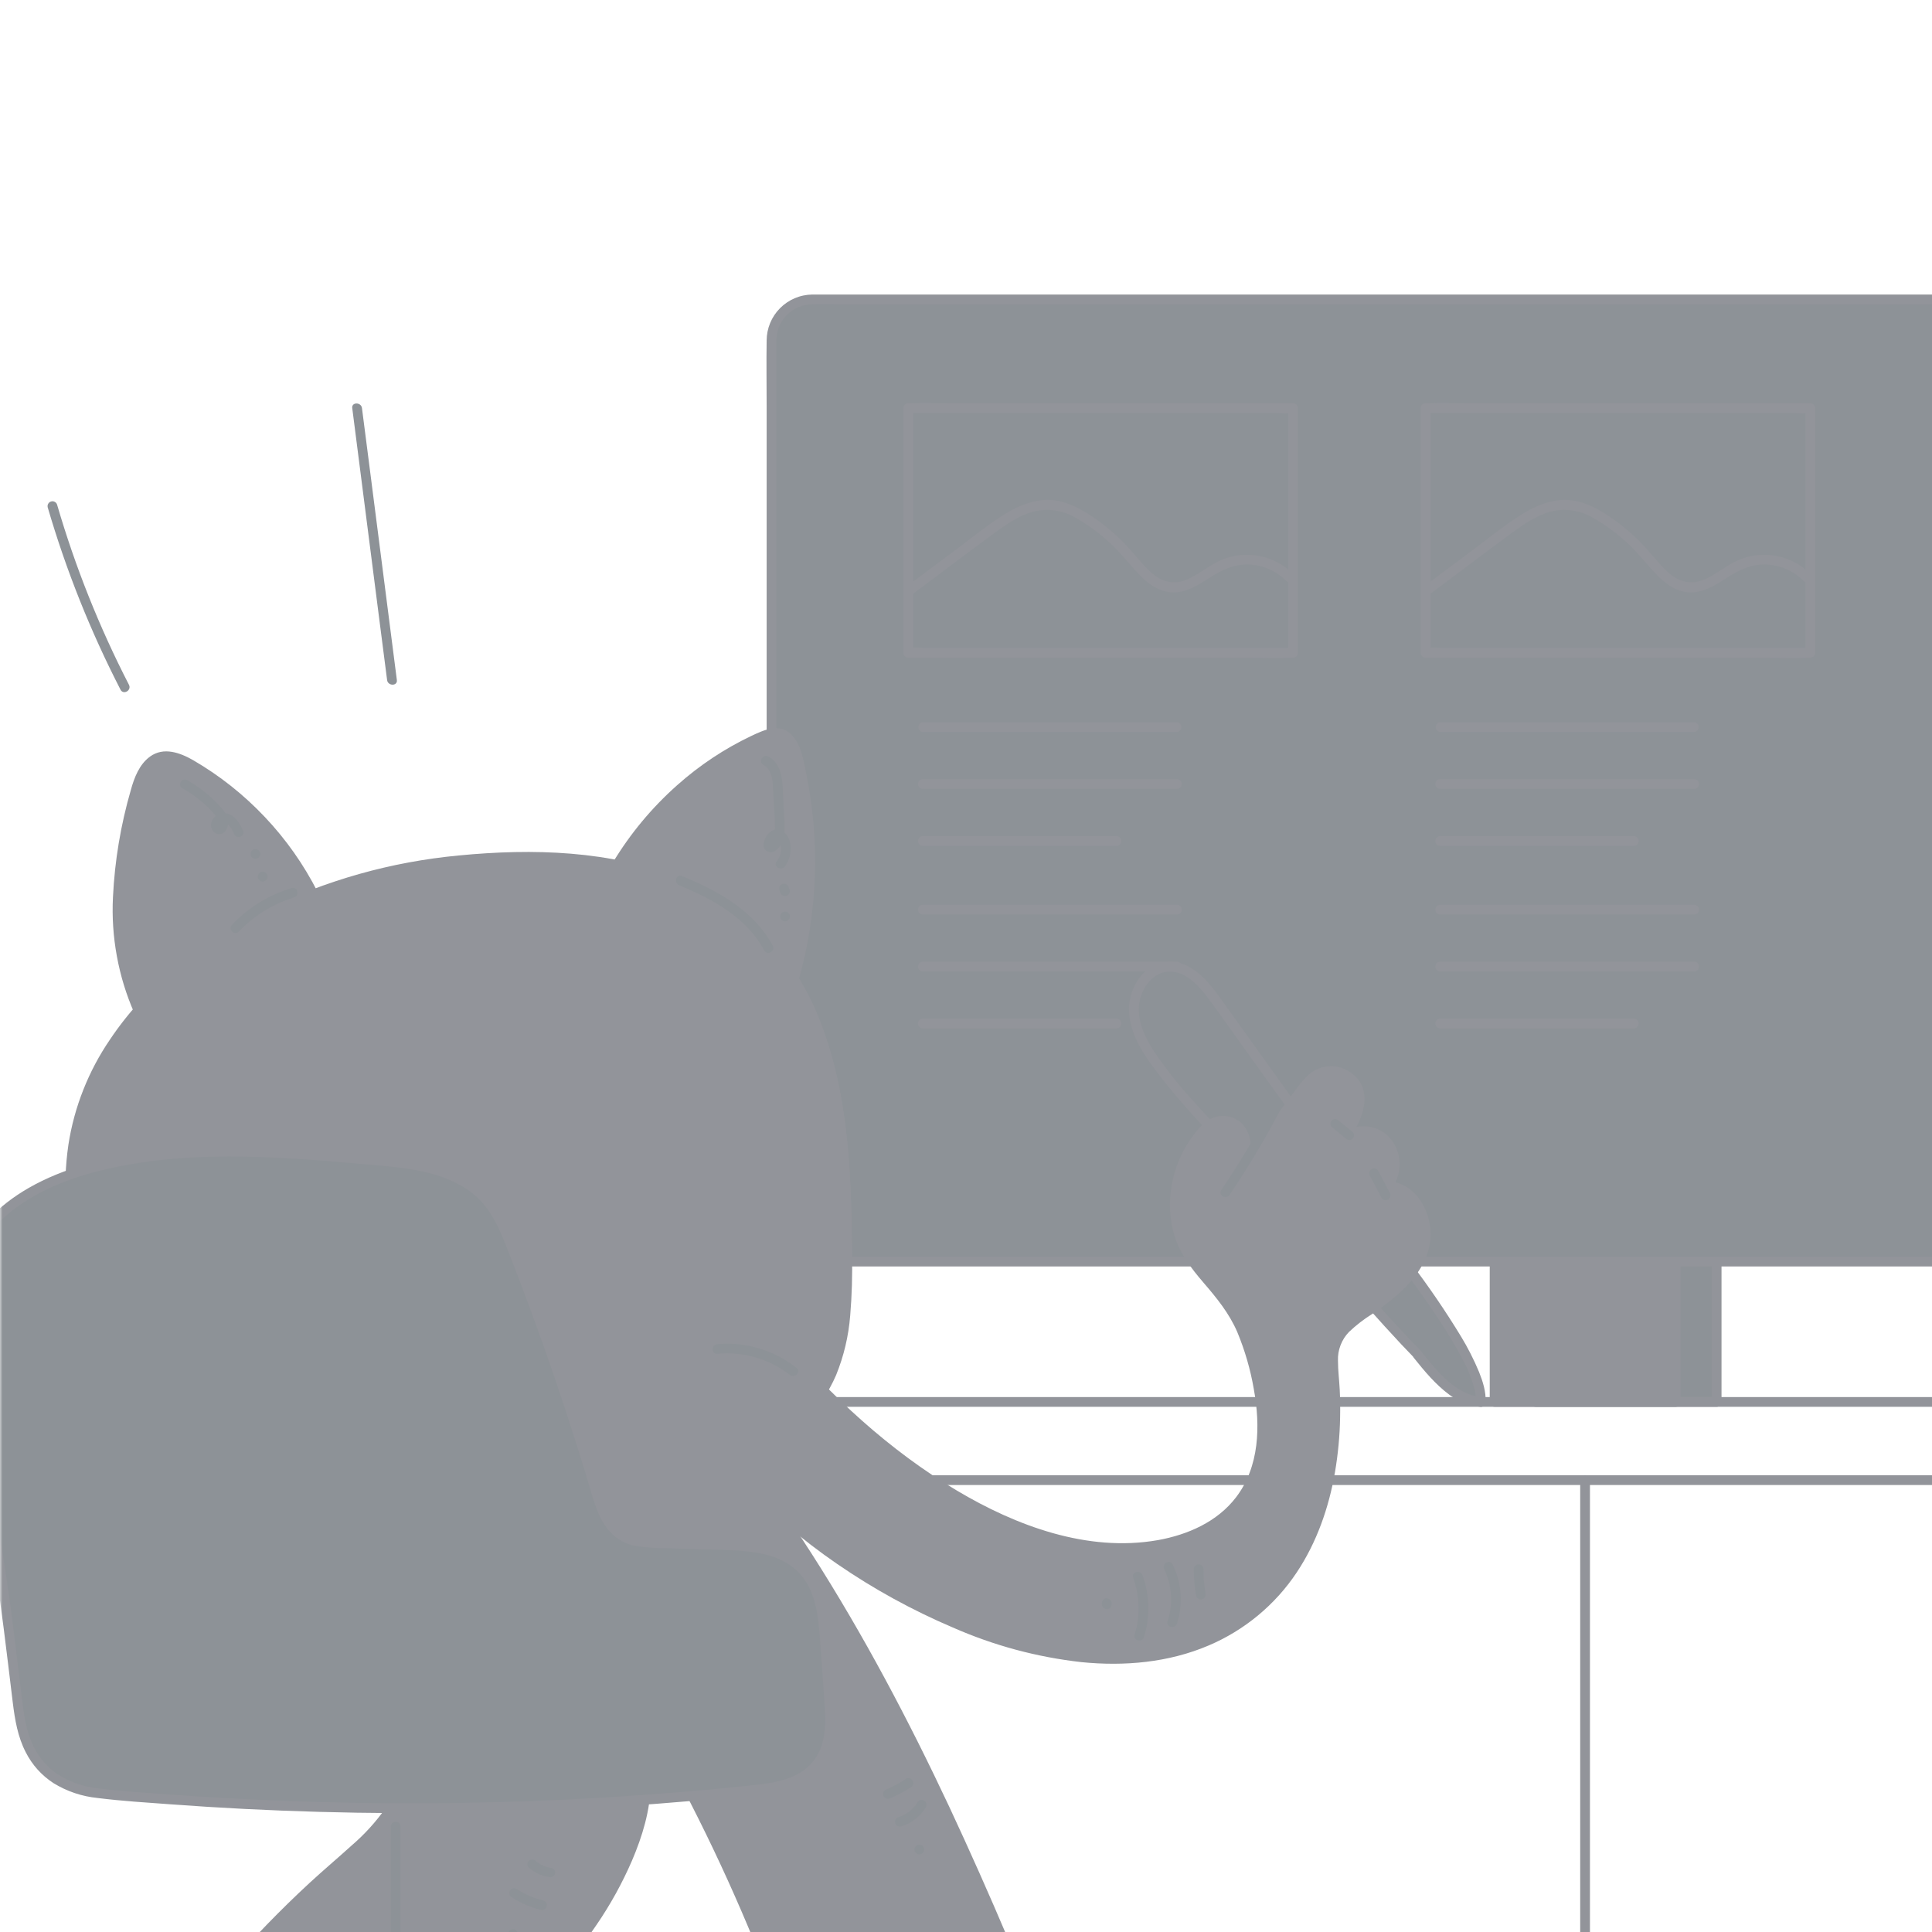<svg xmlns="http://www.w3.org/2000/svg" xmlns:xlink="http://www.w3.org/1999/xlink" width="500" zoomAndPan="magnify" viewBox="0 0 375 375" height="500" preserveAspectRatio="xMidYMid meet" version="1.0"><defs><filter x="0%" y="0%" width="100%" height="100%" id="id1"><feColorMatrix values="0 0 0 0 1 0 0 0 0 1 0 0 0 0 1 0 0 0 1 0" color-interpolation-filters="sRGB"/></filter><mask id="id2"><g filter="url(#id1)"><rect x="-37.5" width="450" fill="#000000" y="-37.5" height="450" fill-opacity="0.498"/></g></mask><clipPath id="id3"><path d="M 149 2 L 375 2 L 375 189 L 149 189 Z M 149 2 " clip-rule="nonzero"/></clipPath><clipPath id="id4"><path d="M 148 1 L 375 1 L 375 190 L 148 190 Z M 148 1 " clip-rule="nonzero"/></clipPath><clipPath id="id5"><path d="M 75 294 L 78 294 L 78 319 L 75 319 Z M 75 294 " clip-rule="nonzero"/></clipPath><clipPath id="id6"><path d="M 306 230 L 309 230 L 309 319 L 306 319 Z M 306 230 " clip-rule="nonzero"/></clipPath><clipPath id="id7"><path d="M 98 220 L 216 220 L 216 319 L 98 319 Z M 98 220 " clip-rule="nonzero"/></clipPath><clipPath id="id8"><path d="M 97 219 L 217 219 L 217 319 L 97 319 Z M 97 219 " clip-rule="nonzero"/></clipPath><clipPath id="id9"><path d="M 31 225 L 126 225 L 126 319 L 31 319 Z M 31 225 " clip-rule="nonzero"/></clipPath><clipPath id="id10"><path d="M 30 224 L 127 224 L 127 319 L 30 319 Z M 30 224 " clip-rule="nonzero"/></clipPath><clipPath id="id11"><path d="M 142 215 L 375 215 L 375 233 L 142 233 Z M 142 215 " clip-rule="nonzero"/></clipPath><clipPath id="id12"><path d="M 0 167 L 162 167 L 162 296 L 0 296 Z M 0 167 " clip-rule="nonzero"/></clipPath><clipPath id="id13"><path d="M 0 166 L 163 166 L 163 296 L 0 296 Z M 0 166 " clip-rule="nonzero"/></clipPath><clipPath id="id14"><path d="M 98 318 L 101 318 L 101 319 L 98 319 Z M 98 318 " clip-rule="nonzero"/></clipPath><clipPath id="id15"><path d="M 75 297 L 78 297 L 78 319 L 75 319 Z M 75 297 " clip-rule="nonzero"/></clipPath><clipPath id="id16"><path d="M 348 120 L 375 120 L 375 162 L 348 162 Z M 348 120 " clip-rule="nonzero"/></clipPath><clipPath id="id17"><rect x="0" width="375" y="0" height="319"/></clipPath></defs><g mask="url(#id2)"><g transform="matrix(1, 0, 0, 1, 0, 56)"><g clip-path="url(#id17)"><path fill="#1b242f" d="M 298.078 176.031 L 333.199 176.031 L 333.199 216.113 L 298.078 216.113 Z M 298.078 176.031 " fill-opacity="1" fill-rule="nonzero"/><path fill="#252934" d="M 333.199 215.168 L 298.078 215.168 L 299.027 216.113 L 299.027 176.031 L 298.078 176.977 L 333.199 176.977 L 332.254 176.031 L 332.254 216.113 C 332.254 216.375 332.348 216.594 332.531 216.777 C 332.715 216.961 332.938 217.055 333.199 217.055 C 333.461 217.055 333.684 216.961 333.867 216.777 C 334.051 216.594 334.145 216.375 334.145 216.113 L 334.145 176.031 C 334.141 175.77 334.051 175.547 333.863 175.363 C 333.68 175.18 333.461 175.086 333.199 175.082 L 298.078 175.082 C 297.82 175.09 297.602 175.184 297.418 175.367 C 297.234 175.551 297.141 175.77 297.141 176.031 L 297.141 216.113 C 297.141 216.371 297.234 216.594 297.414 216.777 C 297.598 216.961 297.82 217.055 298.078 217.059 L 333.199 217.059 C 333.461 217.059 333.684 216.965 333.867 216.781 C 334.055 216.598 334.145 216.375 334.145 216.113 C 334.145 215.852 334.055 215.629 333.867 215.445 C 333.684 215.258 333.461 215.168 333.199 215.168 Z M 333.199 215.168 " fill-opacity="1" fill-rule="nonzero"/><path fill="#252934" d="M 290.102 176.031 L 325.223 176.031 L 325.223 216.113 L 290.102 216.113 Z M 290.102 176.031 " fill-opacity="1" fill-rule="nonzero"/><path fill="#252934" d="M 325.234 215.168 L 290.102 215.168 L 291.051 216.113 L 291.051 176.031 L 290.102 176.977 L 325.234 176.977 L 324.289 176.031 L 324.289 216.113 C 324.293 216.375 324.383 216.594 324.57 216.777 C 324.754 216.961 324.977 217.055 325.234 217.055 C 325.496 217.055 325.719 216.961 325.902 216.777 C 326.09 216.594 326.18 216.375 326.184 216.113 L 326.184 176.031 C 326.18 175.77 326.086 175.547 325.902 175.363 C 325.719 175.18 325.496 175.086 325.234 175.082 L 290.102 175.082 C 289.844 175.086 289.621 175.18 289.438 175.363 C 289.254 175.547 289.16 175.77 289.156 176.031 L 289.156 216.113 C 289.16 216.371 289.254 216.594 289.438 216.777 C 289.621 216.961 289.844 217.055 290.102 217.059 L 325.234 217.059 C 325.496 217.059 325.723 216.965 325.906 216.781 C 326.09 216.598 326.184 216.375 326.184 216.113 C 326.184 215.852 326.09 215.629 325.906 215.445 C 325.723 215.258 325.496 215.168 325.234 215.168 Z M 325.234 215.168 " fill-opacity="1" fill-rule="nonzero"/><g clip-path="url(#id3)"><path fill="#1b242f" d="M 457.695 2.117 L 157.625 2.117 C 157.109 2.117 156.598 2.164 156.09 2.266 C 155.582 2.367 155.09 2.516 154.613 2.715 C 154.137 2.91 153.68 3.152 153.25 3.441 C 152.82 3.727 152.426 4.055 152.059 4.418 C 151.691 4.785 151.367 5.18 151.078 5.609 C 150.793 6.039 150.551 6.492 150.352 6.969 C 150.156 7.449 150.004 7.941 149.906 8.445 C 149.805 8.953 149.754 9.465 149.754 9.98 L 149.754 128.125 C 163.109 143.676 164.254 166.648 164.426 187.465 L 164.426 188.902 L 457.695 188.902 C 458.211 188.902 458.723 188.852 459.23 188.75 C 459.738 188.652 460.23 188.5 460.707 188.305 C 461.184 188.105 461.641 187.863 462.07 187.578 C 462.5 187.289 462.895 186.965 463.262 186.598 C 463.629 186.234 463.953 185.836 464.242 185.406 C 464.527 184.977 464.77 184.523 464.969 184.047 C 465.164 183.57 465.316 183.078 465.414 182.57 C 465.516 182.066 465.566 181.555 465.566 181.039 L 465.566 10 C 465.57 9.484 465.52 8.969 465.422 8.461 C 465.32 7.953 465.172 7.461 464.977 6.984 C 464.777 6.504 464.535 6.051 464.25 5.621 C 463.961 5.188 463.637 4.789 463.27 4.426 C 462.906 4.059 462.508 3.73 462.074 3.441 C 461.645 3.156 461.191 2.914 460.715 2.715 C 460.234 2.516 459.742 2.367 459.234 2.266 C 458.727 2.164 458.211 2.113 457.695 2.117 Z M 457.695 2.117 " fill-opacity="1" fill-rule="nonzero"/></g><g clip-path="url(#id4)"><path fill="#252934" d="M 457.695 1.168 L 159.125 1.168 C 158.629 1.168 158.137 1.168 157.645 1.168 C 157.062 1.176 156.488 1.242 155.918 1.363 C 155.348 1.48 154.797 1.656 154.262 1.883 C 153.727 2.109 153.215 2.387 152.734 2.715 C 152.254 3.039 151.809 3.41 151.398 3.824 C 150.988 4.238 150.625 4.684 150.301 5.168 C 149.98 5.652 149.707 6.164 149.484 6.703 C 149.262 7.238 149.094 7.793 148.98 8.363 C 148.867 8.934 148.809 9.508 148.805 10.09 C 148.734 14.355 148.805 18.629 148.805 22.898 L 148.805 127.395 C 148.785 127.637 148.785 127.883 148.805 128.125 C 148.957 128.902 149.684 129.492 150.16 130.07 C 150.906 131.008 151.609 131.98 152.277 132.977 C 153.422 134.699 154.457 136.484 155.383 138.336 C 159.273 146.109 161.219 154.812 162.262 163.43 C 163.266 171.852 163.449 180.383 163.492 188.875 C 163.496 189.133 163.59 189.352 163.77 189.531 C 163.949 189.715 164.164 189.809 164.422 189.816 L 457.703 189.816 C 458.289 189.809 458.871 189.742 459.445 189.617 C 460.02 189.492 460.574 189.316 461.113 189.082 C 461.652 188.852 462.164 188.566 462.648 188.234 C 463.133 187.898 463.578 187.523 463.988 187.102 C 464.398 186.68 464.762 186.223 465.082 185.73 C 465.398 185.238 465.668 184.719 465.887 184.176 C 466.102 183.629 466.266 183.07 466.371 182.492 C 466.477 181.914 466.527 181.332 466.52 180.746 C 466.52 177.008 466.52 173.27 466.52 169.539 L 466.52 21.508 C 466.52 17.742 466.52 13.984 466.52 10.227 C 466.527 9.641 466.477 9.059 466.371 8.48 C 466.262 7.906 466.102 7.344 465.883 6.801 C 465.664 6.254 465.395 5.734 465.078 5.242 C 464.758 4.75 464.395 4.293 463.984 3.875 C 463.574 3.453 463.129 3.074 462.645 2.742 C 462.16 2.41 461.652 2.125 461.113 1.895 C 460.574 1.66 460.016 1.48 459.441 1.359 C 458.867 1.234 458.289 1.168 457.703 1.156 C 456.488 1.156 456.488 3.016 457.703 3.047 C 462.031 3.164 464.625 6.617 464.625 10.688 L 464.625 180.941 C 464.625 181.402 464.578 181.863 464.484 182.316 C 464.391 182.77 464.254 183.211 464.074 183.641 C 463.895 184.066 463.676 184.473 463.414 184.855 C 463.156 185.242 462.859 185.598 462.531 185.922 C 462.199 186.246 461.844 186.539 461.453 186.793 C 461.066 187.047 460.656 187.262 460.227 187.438 C 459.797 187.613 459.355 187.742 458.898 187.832 C 458.445 187.918 457.984 187.961 457.52 187.957 C 455.211 187.996 452.895 187.957 450.594 187.957 L 164.422 187.957 L 165.367 188.902 C 165.27 172.059 164.906 154.215 157.625 138.691 C 156.711 136.75 155.684 134.867 154.539 133.051 C 153.52 131.438 152.41 129.523 151.023 128.195 C 150.805 127.984 150.57 127.762 150.68 128.102 C 150.68 128.062 150.68 128.008 150.68 127.965 C 150.664 127.793 150.664 127.617 150.68 127.445 L 150.68 14.484 C 150.68 13.051 150.68 11.613 150.68 10.18 C 150.676 9.715 150.715 9.258 150.801 8.801 C 150.887 8.344 151.016 7.898 151.188 7.469 C 151.359 7.035 151.574 6.625 151.828 6.238 C 152.086 5.848 152.375 5.488 152.703 5.156 C 153.027 4.824 153.383 4.531 153.77 4.27 C 154.152 4.008 154.559 3.785 154.988 3.605 C 155.418 3.426 155.859 3.289 156.316 3.195 C 156.77 3.105 157.23 3.055 157.695 3.055 C 159.641 3.008 161.586 3.055 163.578 3.055 L 457.695 3.055 C 457.941 3.035 458.148 2.934 458.312 2.754 C 458.48 2.57 458.562 2.359 458.562 2.113 C 458.562 1.867 458.48 1.652 458.312 1.473 C 458.148 1.289 457.941 1.191 457.695 1.168 Z M 457.695 1.168 " fill-opacity="1" fill-rule="nonzero"/></g><path fill="#1b242f" d="M 275.09 206.848 C 266.48 198.062 250.328 178.531 241.715 169.746 C 235.828 163.746 229.926 157.727 224.902 150.996 C 222.508 147.801 220.254 144.227 220.082 140.242 C 219.914 136.258 222.633 131.902 226.613 131.633 C 230.594 131.359 233.715 134.988 236.062 138.258 L 269.234 184.484 C 273.68 190.672 287.977 208.512 287.395 216.113 C 283.242 215.629 280.473 213.523 275.074 206.848 " fill-opacity="1" fill-rule="nonzero"/><path fill="#252934" d="M 275.758 206.18 C 267.328 197.602 259.719 188.285 251.766 179.309 C 247.918 174.988 243.98 170.746 239.945 166.582 C 237.047 163.609 234.176 160.609 231.426 157.512 C 228.684 154.512 226.18 151.328 223.91 147.957 C 222.055 145.066 220.402 141.512 221.266 138.008 C 221.945 135.227 224.109 132.504 227.203 132.582 C 230.477 132.66 232.969 135.668 234.758 138.078 C 237.352 141.59 239.863 145.203 242.41 148.734 L 257.863 170.25 C 262.047 176.082 266.168 181.965 270.457 187.742 C 273.602 191.969 276.738 196.203 279.613 200.617 C 281.109 202.914 282.551 205.262 283.812 207.695 C 284.891 209.645 285.703 211.691 286.258 213.844 C 286.438 214.598 286.508 215.359 286.473 216.133 L 287.414 215.188 C 282.262 214.539 278.793 209.945 275.742 206.199 C 274.977 205.254 273.645 206.598 274.406 207.535 C 276.48 210.125 278.625 212.719 281.289 214.695 C 283.109 216.039 285.145 216.832 287.395 217.078 C 287.926 217.137 288.312 216.586 288.34 216.133 C 288.469 214.148 287.812 212.141 287.082 210.301 C 286.074 207.879 284.887 205.551 283.523 203.312 C 280.547 198.434 277.328 193.719 273.871 189.168 C 264.516 176.543 255.465 163.68 246.301 150.91 L 238.195 139.617 C 236.152 136.773 234.117 133.594 231.004 131.793 C 230.32 131.371 229.59 131.07 228.809 130.891 C 228.031 130.711 227.242 130.66 226.441 130.738 C 225.645 130.82 224.883 131.023 224.152 131.352 C 223.422 131.684 222.766 132.121 222.18 132.668 C 221.613 133.223 221.117 133.84 220.695 134.512 C 220.273 135.184 219.938 135.895 219.68 136.648 C 219.426 137.398 219.258 138.168 219.184 138.957 C 219.109 139.75 219.125 140.535 219.234 141.324 C 219.734 145.211 221.945 148.633 224.266 151.688 C 226.809 155.07 229.559 158.285 232.418 161.406 C 237.055 166.453 241.977 171.234 246.574 176.309 C 255.121 185.754 263.246 195.574 271.945 204.887 C 272.766 205.75 273.59 206.613 274.426 207.477 C 275.281 208.352 276.617 207.012 275.758 206.141 Z M 275.758 206.18 " fill-opacity="1" fill-rule="nonzero"/><path fill="#252934" d="M 164.422 187.465 C 164.238 165.469 162.98 141.051 147.367 125.547 C 132.555 110.848 109.336 108.988 88.559 111.043 C 61.188 113.742 28.719 128.352 17.262 155.227 C 11.836 167.965 13.117 182.598 16.613 195.984 C 18.824 204.406 21.996 212.828 27.734 219.398 C 37.301 230.359 52.461 234.543 66.914 236.242 C 78.172 237.566 89.445 237.73 100.734 236.73 C 112.027 235.73 123.094 233.59 133.945 230.309 C 143.961 227.277 154.363 222.723 159.773 213.77 C 164.422 206.047 164.504 196.488 164.422 187.465 Z M 164.422 187.465 " fill-opacity="1" fill-rule="nonzero"/><path fill="#252934" d="M 165.375 187.465 C 165.25 173.031 164.828 158.082 159.961 144.328 C 157.672 137.594 154.152 131.578 149.395 126.285 C 144.477 121.059 138.68 117.129 132 114.496 C 118.535 109.031 103.355 108.664 89.078 110.043 C 75.852 111.293 63.277 114.84 51.352 120.684 C 39.57 126.512 28.699 134.773 21.348 145.773 C 19.262 148.828 17.535 152.078 16.176 155.52 C 14.812 158.957 13.848 162.508 13.281 166.164 C 12.055 174.5 12.809 183.008 14.578 191.203 C 16.25 199.105 18.645 207.129 22.82 214.105 C 24.758 217.324 27.094 220.23 29.824 222.816 C 32.555 225.402 35.582 227.574 38.906 229.336 C 45.438 232.84 52.656 234.906 59.922 236.195 C 68.312 237.633 76.766 238.352 85.277 238.348 C 102.832 238.434 120.695 235.855 137.348 230.23 C 144.098 227.957 150.844 224.891 156.035 219.902 C 158.734 217.324 160.82 214.32 162.293 210.891 C 163.793 207.188 164.703 203.344 165.023 199.359 C 165.352 195.41 165.469 191.453 165.375 187.488 C 165.375 187.23 165.281 187.008 165.098 186.82 C 164.91 186.637 164.688 186.543 164.426 186.543 C 164.168 186.543 163.941 186.637 163.758 186.82 C 163.574 187.008 163.48 187.23 163.48 187.488 C 163.547 195.23 163.625 203.484 160.328 210.676 C 157.34 217.227 151.699 221.77 145.375 224.93 C 138.457 228.383 130.812 230.449 123.328 232.199 C 106.152 236.188 88.781 237.379 71.219 235.777 C 63.742 235.129 56.258 233.922 49.102 231.59 C 42.414 229.414 35.988 226.141 30.852 221.27 C 25.148 215.859 21.602 208.727 19.18 201.328 C 14.293 186.305 11.926 168.891 18.832 154.098 C 24.258 142.438 33.746 133.27 44.586 126.598 C 50.137 123.238 55.949 120.426 62.027 118.156 C 68.105 115.887 74.34 114.203 80.73 113.102 C 87.355 111.953 94.027 111.359 100.75 111.328 C 107.832 111.176 114.84 111.844 121.766 113.328 C 128.609 114.773 134.941 117.434 140.758 121.309 C 143.574 123.266 146.129 125.516 148.422 128.059 C 150.719 130.602 152.691 133.375 154.344 136.375 C 161.223 148.684 162.773 163.305 163.285 177.188 C 163.414 180.629 163.469 184.062 163.492 187.504 C 163.527 187.742 163.633 187.938 163.816 188.094 C 164 188.25 164.211 188.324 164.453 188.32 C 164.691 188.316 164.898 188.23 165.074 188.066 C 165.254 187.906 165.352 187.703 165.375 187.465 Z M 165.375 187.465 " fill-opacity="1" fill-rule="nonzero"/><path fill="#252934" d="M 26.867 140.125 C 35.699 130 47.887 122.504 60.832 117.59 C 58.16 112.332 54.801 107.555 50.754 103.266 C 46.703 98.977 42.125 95.348 37.027 92.375 C 35.27 91.367 33.258 90.434 31.289 90.879 C 28.332 91.574 27 94.949 26.223 97.875 C 23.953 106.41 22.379 115.227 22.98 124.039 C 23.289 129.637 24.582 135 26.867 140.125 Z M 26.867 140.125 " fill-opacity="1" fill-rule="nonzero"/><path fill="#252934" d="M 27.535 140.793 C 34.477 132.863 43.25 126.727 52.699 122.125 C 55.438 120.793 58.23 119.586 61.086 118.504 C 61.223 118.465 61.348 118.395 61.457 118.297 C 61.562 118.199 61.645 118.082 61.699 117.945 C 61.754 117.812 61.777 117.672 61.77 117.527 C 61.758 117.383 61.719 117.246 61.648 117.117 C 58.938 111.785 55.531 106.945 51.422 102.598 C 47.316 98.25 42.676 94.57 37.508 91.559 C 34.957 90.102 31.773 88.922 29.121 90.848 C 27.047 92.355 26.062 94.922 25.398 97.328 C 23.426 104.133 22.266 111.07 21.926 118.148 C 21.734 121.996 21.988 125.812 22.684 129.602 C 23.379 133.391 24.5 137.051 26.047 140.578 C 26.547 141.688 28.184 140.727 27.684 139.625 C 22.176 127.535 23.293 113.859 26.328 101.285 C 26.977 98.746 27.449 95.934 28.922 93.723 C 29.508 92.754 30.34 92.109 31.426 91.781 C 32.969 91.379 34.562 92.086 35.898 92.797 C 40.789 95.5 45.184 98.855 49.074 102.867 C 53.508 107.371 57.156 112.441 60.02 118.07 L 60.59 116.68 C 50.422 120.566 40.75 125.898 32.559 133.094 C 30.297 135.078 28.18 137.195 26.199 139.457 C 25.395 140.363 26.73 141.711 27.535 140.793 Z M 27.535 140.793 " fill-opacity="1" fill-rule="nonzero"/><path fill="#252934" d="M 147.375 125.547 C 149.953 128.129 152.188 130.98 154.086 134.098 C 156.062 127.141 157.121 120.043 157.258 112.809 C 157.391 105.574 156.602 98.441 154.891 91.41 C 154.352 89.227 153.34 86.695 151.129 86.301 C 149.98 86.207 148.898 86.438 147.887 86.984 C 144.973 88.285 142.176 89.801 139.5 91.531 C 136.82 93.258 134.289 95.184 131.906 97.301 C 129.52 99.418 127.312 101.707 125.281 104.164 C 123.25 106.621 121.422 109.219 119.789 111.957 C 130.184 113.945 139.859 118.09 147.375 125.547 Z M 147.375 125.547 " fill-opacity="1" fill-rule="nonzero"/><path fill="#252934" d="M 146.699 126.215 C 149.211 128.738 151.398 131.516 153.27 134.547 C 153.484 134.895 153.797 135.043 154.203 134.992 C 154.613 134.938 154.875 134.715 154.992 134.32 C 156.848 127.77 157.898 121.09 158.148 114.285 C 158.398 107.48 157.836 100.742 156.465 94.074 C 155.945 91.547 155.492 88.418 153.539 86.527 C 151.238 84.305 148.312 85.676 145.848 86.836 C 140.578 89.344 135.77 92.543 131.414 96.426 C 126.5 100.797 122.344 105.797 118.945 111.422 C 118.871 111.551 118.832 111.688 118.824 111.832 C 118.812 111.98 118.836 112.121 118.891 112.258 C 118.945 112.391 119.027 112.508 119.137 112.605 C 119.246 112.707 119.367 112.777 119.508 112.816 C 129.613 114.762 139.301 118.887 146.699 126.188 C 147.566 127.043 148.91 125.711 148.043 124.855 C 140.414 117.332 130.422 113.023 120.016 110.988 L 120.578 112.383 C 123.391 107.688 126.77 103.438 130.707 99.637 C 134.648 95.832 139.016 92.609 143.812 89.965 C 144.984 89.324 146.18 88.727 147.395 88.172 C 148.574 87.633 150.102 86.766 151.426 87.309 C 153.566 88.191 154.02 91.586 154.422 93.516 C 155.879 100.18 156.5 106.918 156.289 113.734 C 156.078 120.547 155.035 127.234 153.172 133.793 L 154.902 133.566 C 152.953 130.398 150.668 127.492 148.043 124.855 C 147.852 124.672 147.629 124.578 147.363 124.582 C 147.102 124.582 146.875 124.68 146.691 124.867 C 146.508 125.055 146.414 125.277 146.418 125.543 C 146.418 125.805 146.512 126.031 146.699 126.215 Z M 146.699 126.215 " fill-opacity="1" fill-rule="nonzero"/><path fill="#252934" d="M 147.562 199.973 C 162.074 218.57 185.055 238.711 208.18 243.422 C 220.406 245.91 235.344 244.105 241.832 233.465 C 246.273 226.18 245.414 216.863 243.188 208.629 C 242.184 204.926 240.91 201.238 238.816 198.012 C 236.297 194.125 232.656 191.035 230.355 186.996 C 225.973 179.328 228.02 168.855 234.246 162.793 C 234.824 162.211 235.516 161.824 236.312 161.633 C 237.109 161.441 237.898 161.473 238.68 161.727 C 239.461 161.98 240.117 162.418 240.652 163.043 C 241.184 163.668 241.512 164.387 241.637 165.195 C 241.785 166.117 241.832 167.039 241.777 167.969 C 241.723 168.898 241.566 169.812 241.312 170.707 C 241.055 171.602 240.707 172.461 240.262 173.277 C 239.82 174.098 239.293 174.859 238.68 175.562 C 243.07 168.543 247.824 161.781 252.949 155.277 C 253.367 154.742 253.828 154.191 254.32 153.66 C 258.27 149.395 265.301 153.336 263.781 158.945 C 263.363 160.555 262.711 162.066 261.824 163.473 C 260.941 164.883 259.863 166.129 258.594 167.207 C 260.145 163.848 264.91 162.496 268.004 164.523 C 271.098 166.551 271.734 171.461 269.301 174.242 C 274.871 174.305 278.074 181.457 276.324 186.746 C 274.574 192.031 269.77 195.621 265.164 198.762 C 262.828 200.355 260.348 202.086 259.328 204.723 C 258.582 206.707 258.789 208.902 258.957 211.016 C 260.352 228.137 256.586 247.293 242.047 258.121 C 234.582 263.668 225.484 266.004 216.27 266.004 C 199.141 266.004 182.195 258.742 167.852 249.879 C 154.93 241.898 143.477 231.461 134.859 218.918 C 132.945 216.133 131.18 213.258 129.559 210.297 " fill-opacity="1" fill-rule="nonzero"/><path fill="#252934" d="M 146.914 200.641 C 156.07 212.508 166.805 222.723 179.113 231.281 C 190.461 239.055 203.809 245.324 217.82 245.359 C 223.812 245.359 230.039 244.262 235.246 241.18 C 236.617 240.363 237.887 239.406 239.051 238.312 C 240.211 237.215 241.238 236.008 242.133 234.684 C 243.027 233.359 243.766 231.953 244.348 230.469 C 244.934 228.98 245.344 227.449 245.586 225.871 C 246.781 218.512 245.203 210.617 242.648 203.699 C 241.305 200.082 239.383 196.805 236.879 193.863 C 234.551 191.094 231.949 188.43 230.453 185.078 C 227.859 179.25 228.832 172.195 232.184 166.887 C 233.48 164.781 235.629 161.652 238.531 162.703 C 241.547 163.793 241.074 168.027 240.398 170.477 C 239.949 172.141 239.148 173.621 238.008 174.914 L 239.5 176.062 C 243.672 169.371 248.184 162.914 253.023 156.691 C 254.602 154.664 256.344 152.273 259.258 152.926 C 259.77 153.031 260.25 153.219 260.703 153.484 C 261.152 153.75 261.547 154.082 261.891 154.48 C 262.23 154.879 262.496 155.32 262.691 155.805 C 262.887 156.293 262.996 156.797 263.023 157.32 C 263.023 158.965 262.266 160.699 261.5 162.121 C 260.574 163.828 259.371 165.309 257.883 166.559 L 259.375 167.703 C 260.746 164.867 264.672 163.57 267.402 165.309 C 270.133 167.043 270.598 171.203 268.562 173.566 C 268.281 173.863 268.219 174.203 268.371 174.582 C 268.523 174.957 268.805 175.16 269.211 175.18 C 272.07 175.258 274.184 177.508 275.117 180.066 C 275.648 181.52 275.836 183.016 275.688 184.555 C 275.535 186.094 275.062 187.527 274.262 188.852 C 272.465 192.012 269.578 194.41 266.66 196.508 C 263.742 198.609 260.176 200.434 258.633 203.789 C 257.871 205.645 257.602 207.57 257.828 209.562 C 257.945 211.363 258.109 213.16 258.168 214.961 C 258.289 218.422 258.172 221.879 257.812 225.324 C 257.184 232.156 255.301 238.621 252.168 244.723 C 250.531 247.852 248.488 250.691 246.043 253.246 C 243.602 255.797 240.852 257.961 237.793 259.734 C 230.816 263.727 222.742 265.246 214.766 265.055 C 197.953 264.652 181.859 257.562 167.793 248.793 C 154.176 240.285 142.199 228.98 133.574 215.383 C 132.43 213.566 131.348 211.715 130.332 209.828 C 129.75 208.758 128.113 209.711 128.699 210.781 C 136.805 225.586 148.637 238.055 162.527 247.586 C 169.586 252.434 177.059 256.539 184.938 259.895 C 192.926 263.406 201.254 265.648 209.922 266.621 C 218.27 267.457 226.84 266.699 234.609 263.383 C 238.086 261.902 241.281 259.953 244.191 257.543 C 247.098 255.129 249.602 252.352 251.695 249.207 C 255.586 243.375 257.934 236.617 259.113 229.77 C 259.711 226.266 260.047 222.738 260.113 219.184 C 260.152 217.383 260.129 215.582 260.043 213.789 C 259.949 211.895 259.699 209.996 259.699 208.105 C 259.66 207.07 259.828 206.07 260.199 205.102 C 260.57 204.137 261.113 203.281 261.832 202.535 C 263.203 201.23 264.695 200.078 266.297 199.074 C 269.418 196.922 272.496 194.59 274.781 191.531 C 276.809 188.816 278.023 185.574 277.582 182.156 C 277.199 179.199 275.773 176.262 273.258 174.547 C 272.039 173.734 270.699 173.312 269.234 173.289 L 269.883 174.902 C 272.688 171.664 272.117 166.219 268.512 163.777 C 264.906 161.336 259.574 162.938 257.727 166.738 C 257.605 166.945 257.57 167.164 257.617 167.395 C 257.66 167.629 257.777 167.816 257.965 167.961 C 258.152 168.105 258.367 168.172 258.602 168.156 C 258.84 168.145 259.043 168.051 259.211 167.887 C 263.438 164.309 268.18 155.512 261.539 151.793 C 260.961 151.465 260.344 151.23 259.691 151.094 C 259.039 150.957 258.383 150.918 257.719 150.984 C 257.055 151.047 256.418 151.211 255.805 151.473 C 255.191 151.73 254.633 152.078 254.129 152.512 C 252.602 153.809 251.43 155.648 250.238 157.234 C 248.867 159.02 247.527 160.82 246.223 162.645 C 243.305 166.703 240.52 170.855 237.871 175.098 C 237.305 175.996 238.629 177.039 239.355 176.242 C 240.539 174.895 241.426 173.375 242.008 171.676 C 242.59 169.98 242.828 168.238 242.723 166.449 C 242.746 164.902 242.27 163.527 241.293 162.328 C 240.359 161.32 239.211 160.754 237.844 160.621 C 234.676 160.301 232.539 162.988 230.938 165.34 C 229.125 168.027 227.953 170.973 227.418 174.172 C 226.836 177.441 227.02 180.672 227.969 183.855 C 229.059 187.336 231.211 190.184 233.57 192.926 C 236.164 195.938 238.578 198.887 240.16 202.559 C 241.637 206.125 242.707 209.809 243.363 213.613 C 244.66 220.738 244.484 228.637 239.926 234.609 C 236.289 239.379 230.562 241.891 224.727 242.941 C 211.109 245.332 197.238 240.18 185.691 233.293 C 172.645 225.52 161.219 214.984 151.496 203.383 C 150.383 202.051 149.289 200.703 148.223 199.34 C 147.477 198.379 146.148 199.727 146.887 200.676 Z M 146.914 200.641 " fill-opacity="1" fill-rule="nonzero"/><g clip-path="url(#id5)"><path fill="#252934" d="M 75.855 295.004 L 75.855 413.98 C 75.855 414.238 75.949 414.461 76.133 414.648 C 76.316 414.832 76.543 414.926 76.801 414.926 C 77.062 414.926 77.289 414.832 77.473 414.648 C 77.656 414.461 77.75 414.238 77.75 413.98 L 77.75 295.004 C 77.75 294.742 77.656 294.52 77.473 294.336 C 77.289 294.152 77.062 294.059 76.801 294.059 C 76.543 294.059 76.316 294.152 76.133 294.336 C 75.949 294.52 75.855 294.742 75.855 295.004 Z M 75.855 295.004 " fill-opacity="1" fill-rule="nonzero"/></g><g clip-path="url(#id6)"><path fill="#252934" d="M 306.715 231.281 L 306.715 413.98 C 306.715 414.238 306.809 414.461 306.992 414.648 C 307.18 414.832 307.402 414.926 307.664 414.926 C 307.926 414.926 308.148 414.832 308.332 414.648 C 308.52 414.461 308.609 414.238 308.609 413.98 L 308.609 231.281 C 308.609 231.02 308.52 230.797 308.332 230.609 C 308.148 230.426 307.926 230.332 307.664 230.332 C 307.402 230.332 307.18 230.426 306.992 230.609 C 306.809 230.797 306.715 231.02 306.715 231.281 Z M 306.715 231.281 " fill-opacity="1" fill-rule="nonzero"/></g><g clip-path="url(#id7)"><path fill="#252934" d="M 98.688 233.98 C 119.527 264.43 138.73 296.371 151.367 331.047 C 156.977 346.426 161.27 362.285 167.578 377.398 C 168.785 380.297 170.129 383.23 172.441 385.367 C 177.988 390.43 186.93 388.879 193.516 385.277 C 195.023 384.434 196.48 383.504 197.879 382.492 C 199.277 381.477 200.613 380.387 201.883 379.215 C 203.152 378.043 204.352 376.805 205.477 375.492 C 206.602 374.18 207.645 372.809 208.609 371.375 C 209.574 369.941 210.449 368.457 211.238 366.922 C 212.027 365.383 212.727 363.809 213.328 362.191 C 213.934 360.57 214.441 358.922 214.852 357.246 C 215.262 355.57 215.574 353.871 215.785 352.16 C 216.023 350.074 215.855 347.496 213.988 346.543 C 212.988 346.145 211.961 346.062 210.91 346.297 C 208.152 346.664 205.469 347.312 202.848 348.238 C 202.031 338.18 198.141 328.609 194.18 319.293 C 179.297 284.438 162.195 250.152 138.488 220.578 " fill-opacity="1" fill-rule="nonzero"/></g><g clip-path="url(#id8)"><path fill="#252934" d="M 97.871 234.461 C 107.875 249.09 117.48 264.012 126.184 279.449 C 134.953 294.809 142.539 310.734 148.938 327.223 C 155.473 344.359 159.961 362.293 167.281 379.125 C 168.793 382.598 170.809 385.934 174.23 387.805 C 177.281 389.477 180.859 389.801 184.258 389.352 C 191.527 388.402 198.133 384.172 203.316 379.176 C 205.934 376.625 208.215 373.797 210.156 370.699 C 212.102 367.605 213.648 364.32 214.805 360.852 C 215.387 359.125 215.848 357.367 216.191 355.578 C 216.598 353.859 216.797 352.117 216.797 350.352 C 216.73 348.758 216.305 347.074 214.98 346.062 C 213.301 344.766 211.031 345.273 209.145 345.609 C 206.914 346.004 204.734 346.582 202.602 347.344 L 203.801 348.254 C 202.996 338.535 199.504 329.398 195.734 320.496 C 192.062 311.832 188.238 303.238 184.258 294.711 C 176.328 277.828 167.605 261.289 157.539 245.57 C 151.859 236.691 145.723 228.137 139.133 219.91 C 138.371 218.965 137.043 220.305 137.797 221.25 C 149.395 235.73 159.441 251.41 168.375 267.652 C 177.312 283.895 185.105 300.613 192.402 317.59 C 196.621 327.41 200.969 337.496 201.863 348.266 C 201.863 348.414 201.898 348.551 201.961 348.684 C 202.027 348.816 202.121 348.926 202.238 349.016 C 202.355 349.105 202.484 349.164 202.633 349.191 C 202.777 349.223 202.918 349.219 203.062 349.18 C 205.191 348.422 207.371 347.844 209.598 347.449 C 211.258 347.156 213.656 346.562 214.512 348.5 C 215.16 349.926 214.891 351.652 214.676 353.137 C 214.426 354.855 214.07 356.555 213.605 358.23 C 212.66 361.629 211.324 364.863 209.594 367.938 C 207.859 371.012 205.785 373.832 203.367 376.402 C 198.641 381.422 192.531 385.738 185.691 387.184 C 182.449 387.871 178.844 387.914 175.793 386.469 C 172.398 384.855 170.492 381.723 169.02 378.391 C 165.438 370.312 162.684 361.844 159.941 353.453 C 157.195 345.066 154.473 336.559 151.355 328.246 C 145.312 312.359 138.156 296.996 129.879 282.148 C 121.656 267.25 112.57 252.82 103.059 238.703 C 101.883 236.977 100.703 235.25 99.52 233.52 C 98.836 232.516 97.195 233.461 97.883 234.473 Z M 97.871 234.461 " fill-opacity="1" fill-rule="nonzero"/></g><g clip-path="url(#id9)"><path fill="#252934" d="M 61.371 227.887 C 68.27 243.02 73.629 258.684 77.445 274.875 C 78.574 279.684 79.559 284.73 78.348 289.516 C 76.574 296.48 70.602 301.426 65.184 306.152 C 55.746 314.387 47.109 323.387 39.27 333.152 C 36.145 337.039 33.078 341.23 32.027 346.109 C 30.434 353.539 33.934 361.371 39.379 366.672 C 44.828 371.973 51.973 375.152 59.121 377.758 C 62.867 379.125 66.824 380.348 70.793 379.844 C 74.762 379.336 78.656 376.453 79.125 372.496 C 79.59 368.535 76.73 365.141 73.996 362.316 L 94.504 341.008 C 105.457 329.625 116.676 317.848 122.465 303.16 C 124.41 298.27 125.707 293.02 125.281 287.781 C 124.898 282.875 123.035 278.223 121.203 273.664 L 101.664 225.137 " fill-opacity="1" fill-rule="nonzero"/></g><g clip-path="url(#id10)"><path fill="#252934" d="M 60.551 228.363 C 67.156 242.867 72.344 257.863 76.113 273.348 C 77.051 277.18 78.023 281.121 77.969 285.059 C 77.945 286.816 77.668 288.535 77.145 290.211 C 76.617 291.891 75.859 293.457 74.875 294.914 C 72.957 297.641 70.727 300.09 68.191 302.262 C 65.52 304.684 62.758 307.008 60.105 309.457 C 54.461 314.672 49.117 320.18 44.074 325.98 C 41.586 328.836 39.148 331.746 36.859 334.766 C 34.691 337.621 32.715 340.691 31.617 344.133 C 29.562 350.578 31.359 357.555 35.113 363.016 C 39.113 368.848 45.172 372.801 51.512 375.691 C 54.867 377.234 58.301 378.562 61.824 379.676 C 65.344 380.777 69.273 381.496 72.848 380.355 C 75.688 379.453 78.32 377.496 79.492 374.703 C 80.789 371.562 79.777 368.227 77.926 365.523 C 76.953 364.141 75.871 362.844 74.684 361.637 L 74.684 362.973 C 82.258 355.105 89.82 347.242 97.379 339.375 C 103.961 332.508 110.457 325.48 115.801 317.59 C 118.488 313.664 120.777 309.516 122.668 305.148 C 124.691 300.414 126.227 295.375 126.312 290.184 C 126.395 284.996 124.742 280.012 122.848 275.219 C 120.805 270.035 118.707 264.918 116.629 259.766 L 104.152 228.773 L 102.586 224.887 C 102.137 223.766 100.301 224.238 100.762 225.383 L 113.082 255.938 L 119.238 271.207 C 121.184 275.996 123.328 280.809 124.152 285.934 C 124.977 291.059 123.965 296.301 122.207 301.199 C 120.574 305.648 118.492 309.879 115.957 313.883 C 110.98 321.871 104.688 328.934 98.234 335.742 C 90.957 343.426 83.574 351.008 76.23 358.633 L 73.332 361.645 C 73.152 361.828 73.062 362.051 73.062 362.312 C 73.062 362.57 73.152 362.793 73.332 362.98 C 75.539 365.266 78.137 368.09 78.23 371.461 C 78.309 374.477 76.148 376.824 73.547 378.055 C 70.305 379.59 66.539 379.059 63.172 378.105 C 59.668 377.07 56.25 375.793 52.926 374.27 C 46.797 371.535 40.77 367.852 36.852 362.266 C 33.086 356.895 31.359 350.152 33.668 343.84 C 34.867 340.555 36.91 337.633 39.07 334.898 C 41.371 331.957 43.777 329.07 46.246 326.297 C 51.156 320.715 56.344 315.41 61.809 310.379 C 66.688 305.895 72.262 301.859 76.078 296.371 C 77.992 293.684 79.172 290.707 79.609 287.438 C 80.09 283.633 79.449 279.797 78.625 276.094 C 75.258 261.148 70.539 246.641 64.469 232.574 C 63.723 230.848 62.965 229.129 62.18 227.391 C 61.68 226.293 60.047 227.25 60.551 228.352 Z M 60.551 228.363 " fill-opacity="1" fill-rule="nonzero"/></g><g clip-path="url(#id11)"><path fill="#252934" d="M 464.387 230.348 L 158.648 230.348 C 155.09 230.348 149.383 231.246 146.562 228.617 C 142.277 224.621 145.148 217.234 150.941 217.059 L 452.332 217.059 C 456.223 217.059 460.172 217.02 464.094 217.059 C 464.953 217.039 465.785 217.176 466.59 217.473 C 467.395 217.77 468.113 218.207 468.75 218.781 C 473.059 222.773 470.152 230.172 464.379 230.348 C 463.168 230.379 463.16 232.289 464.379 232.238 C 464.961 232.227 465.535 232.152 466.102 232.023 C 466.668 231.895 467.219 231.707 467.746 231.461 C 468.273 231.219 468.773 230.926 469.238 230.582 C 469.707 230.234 470.137 229.848 470.523 229.414 C 470.91 228.98 471.25 228.512 471.543 228.008 C 471.836 227.508 472.074 226.98 472.254 226.426 C 472.438 225.875 472.562 225.312 472.633 224.734 C 472.699 224.156 472.707 223.578 472.656 223 C 472.617 222.477 472.535 221.965 472.402 221.457 C 472.27 220.953 472.09 220.461 471.867 219.988 C 471.645 219.516 471.379 219.066 471.07 218.645 C 470.762 218.223 470.418 217.828 470.039 217.469 C 469.66 217.109 469.246 216.789 468.809 216.508 C 468.367 216.223 467.906 215.984 467.418 215.785 C 466.934 215.59 466.438 215.438 465.922 215.336 C 465.41 215.23 464.891 215.176 464.367 215.168 C 463.48 215.168 462.586 215.168 461.695 215.168 L 164.824 215.168 C 160.375 215.168 155.934 215.168 151.492 215.168 C 146.098 215.168 142.121 219.383 142.699 224.84 C 143.203 229.562 147.281 232.238 151.73 232.238 L 464.387 232.238 C 464.648 232.238 464.871 232.145 465.055 231.961 C 465.242 231.777 465.332 231.555 465.332 231.293 C 465.332 231.031 465.242 230.809 465.055 230.625 C 464.871 230.438 464.648 230.348 464.387 230.348 Z M 464.387 230.348 " fill-opacity="1" fill-rule="nonzero"/></g><g clip-path="url(#id12)"><path fill="#1b242f" d="M 161.035 275.625 C 160.738 271.379 160.441 267.141 160.148 262.902 C 159.785 257.641 159.195 251.887 155.406 248.188 C 151.621 244.488 145.68 244.07 140.324 243.895 L 127.562 243.48 C 125.164 243.402 122.637 243.285 120.605 242.008 C 117.809 240.246 116.715 236.824 115.762 233.637 C 110.941 217.406 105.422 201.41 99.199 185.645 C 98.047 182.734 96.848 179.812 94.855 177.371 C 89.668 171.039 80.59 169.875 72.406 169.16 C 54.379 167.594 35.945 166.059 18.402 170.508 C 7.258 173.34 -4.441 179.98 -6.969 191.188 C -7.988 195.723 -7.367 200.422 -6.68 205.004 C -4.902 216.883 -3.195 228.773 -1.172 240.637 C 0.852 252.496 2.129 264.242 3.613 276.086 C 4.844 285.926 10.137 291.254 19.906 292.188 C 62.441 296.238 104.949 295.961 147.426 291.355 C 157.426 290.234 161.742 285.777 161.035 275.625 Z M 161.035 275.625 " fill-opacity="1" fill-rule="nonzero"/></g><g clip-path="url(#id13)"><path fill="#252934" d="M 161.984 275.625 C 161.652 270.871 161.375 266.117 160.977 261.375 C 160.672 257.66 160.172 253.805 158.34 250.5 C 154.316 243.277 145.598 243.121 138.309 242.891 L 130.922 242.648 C 128.68 242.68 126.445 242.562 124.219 242.293 C 123.254 242.176 122.352 241.879 121.508 241.406 C 120.664 240.93 119.941 240.312 119.34 239.555 C 118.312 238.066 117.562 236.453 117.09 234.715 C 115.711 230.348 114.445 225.941 113.043 221.574 C 111.594 217.027 110.078 212.492 108.504 207.969 C 106.934 203.445 105.328 199.008 103.695 194.656 C 102.094 190.387 100.555 186.059 98.676 181.898 C 97.918 180.094 96.918 178.438 95.672 176.926 C 94.426 175.418 92.984 174.121 91.355 173.035 C 88.25 171.176 84.91 169.949 81.34 169.352 C 77.543 168.695 73.719 168.242 69.871 167.988 C 65.184 167.586 60.492 167.207 55.801 166.953 C 46.586 166.449 37.32 166.434 28.156 167.672 C 20.324 168.734 12.457 170.633 5.551 174.59 C -0.285 177.953 -5.512 182.949 -7.508 189.562 C -8.805 193.863 -8.52 198.398 -7.93 202.801 C -7.281 207.469 -6.555 212.137 -5.863 216.801 C -4.414 226.473 -2.77 236.113 -1.277 245.777 C 0.203 255.289 1.316 264.859 2.473 274.414 C 2.891 277.789 3.43 281.086 5.008 284.133 C 6.273 286.602 8.07 288.594 10.395 290.113 C 13.039 291.727 15.902 292.688 18.988 292.996 C 23.68 293.586 28.434 293.871 33.141 294.219 C 42.738 294.93 52.348 295.418 61.973 295.684 C 81.316 296.227 100.66 295.879 120.004 294.641 C 124.801 294.332 129.598 293.965 134.391 293.547 C 139.047 293.137 143.723 292.77 148.359 292.152 C 153.723 291.445 159.012 289.336 161.074 283.945 C 162.078 281.316 162.176 278.395 161.996 275.613 C 161.91 274.402 160.051 274.395 160.102 275.613 C 160.285 278.355 160.219 281.277 159.086 283.836 C 158.621 284.852 158 285.762 157.223 286.566 C 156.441 287.367 155.551 288.016 154.547 288.508 C 151.738 289.93 148.547 290.262 145.469 290.586 C 140.852 291.078 136.227 291.512 131.598 291.883 C 112.863 293.438 94.082 294.148 75.254 294.012 C 65.797 293.949 56.348 293.668 46.902 293.176 C 42.191 292.945 37.484 292.656 32.785 292.316 C 28.246 291.973 23.625 291.707 19.078 291.129 C 16.164 290.832 13.48 289.883 11.023 288.293 C 8.82 286.734 7.199 284.711 6.16 282.223 C 4.734 278.93 4.461 275.316 4.027 271.797 C 3.457 267.145 2.898 262.488 2.301 257.836 C 1.098 248.52 -0.5 239.273 -1.957 229.977 C -2.699 225.305 -3.398 220.637 -4.098 215.957 C -4.797 211.281 -5.562 206.66 -6.121 202.016 C -6.652 197.805 -6.84 193.484 -5.473 189.406 C -4.359 186.293 -2.617 183.582 -0.238 181.277 C 4.598 176.465 11.109 173.504 17.617 171.695 C 35.125 166.895 53.633 168.457 71.441 170.023 C 78.309 170.621 86.129 171.191 91.75 175.648 C 94.895 178.141 96.602 181.699 98.059 185.363 C 99.777 189.68 101.426 194.02 103.031 198.379 C 106.223 207.02 109.203 215.746 111.973 224.562 C 112.66 226.73 113.336 228.914 113.992 231.09 C 114.566 232.988 115.074 234.914 115.77 236.766 C 117.066 240.297 119.281 243.195 123.141 244.016 C 125.156 244.352 127.188 244.512 129.23 244.488 L 136.285 244.723 C 140.273 244.848 144.383 244.762 148.293 245.656 C 151.816 246.465 154.895 248.246 156.723 251.488 C 158.551 254.727 158.895 258.555 159.168 262.172 C 159.504 266.668 159.816 271.164 160.109 275.66 C 160.172 276.832 162.066 276.836 161.984 275.625 Z M 161.984 275.625 " fill-opacity="1" fill-rule="nonzero"/></g><path fill="#1b242f" d="M 46.359 124.828 C 49.359 121.688 52.938 119.473 57.09 118.195 C 58.25 117.836 57.738 116.012 56.582 116.367 C 52.113 117.746 48.254 120.121 45.016 123.492 C 44.18 124.375 45.516 125.711 46.359 124.828 Z M 46.359 124.828 " fill-opacity="1" fill-rule="nonzero"/><path fill="#1b242f" d="M 35.379 96.988 C 36.613 97.68 37.777 98.477 38.867 99.379 C 40.004 100.281 41.023 101.301 41.922 102.438 C 42.293 102.859 42.441 103.348 42.363 103.902 C 42.363 104.102 42.09 104.02 42.547 104.078 C 42.707 104.031 42.812 104.078 42.855 104.199 C 42.855 104.199 42.816 104.199 42.855 104.137 C 42.895 104.07 42.906 103.895 43.043 103.793 C 43.422 103.492 43.996 103.793 44.297 104.078 C 44.793 104.598 45.168 105.195 45.426 105.863 C 45.473 105.996 45.547 106.109 45.645 106.207 C 45.742 106.305 45.855 106.375 45.988 106.422 C 46.117 106.469 46.25 106.488 46.391 106.477 C 46.527 106.465 46.656 106.426 46.777 106.359 C 46.898 106.289 47 106.199 47.078 106.086 C 47.16 105.973 47.215 105.852 47.242 105.715 C 47.266 105.578 47.262 105.445 47.23 105.309 C 47.199 105.176 47.137 105.055 47.051 104.945 C 46.324 103.422 45.184 101.707 43.258 101.828 C 41.617 101.914 40.164 103.953 41.398 105.387 C 41.539 105.555 41.707 105.684 41.906 105.777 C 42.105 105.871 42.316 105.918 42.535 105.918 C 42.754 105.918 42.965 105.871 43.164 105.777 C 43.363 105.684 43.531 105.555 43.672 105.387 C 43.949 105.059 44.137 104.684 44.238 104.266 C 44.34 103.852 44.34 103.434 44.242 103.016 C 44.008 102.156 43.574 101.41 42.945 100.781 C 42.375 100.129 41.773 99.512 41.137 98.926 C 39.672 97.566 38.066 96.398 36.328 95.414 C 36.102 95.297 35.867 95.273 35.625 95.344 C 35.379 95.41 35.195 95.555 35.066 95.773 C 34.938 95.992 34.906 96.227 34.965 96.473 C 35.023 96.719 35.16 96.91 35.375 97.047 Z M 35.379 96.988 " fill-opacity="1" fill-rule="nonzero"/><path fill="#1b242f" d="M 49.574 110.699 C 49.836 110.699 50.059 110.605 50.242 110.422 C 50.43 110.238 50.52 110.012 50.52 109.754 C 50.52 109.492 50.43 109.27 50.242 109.082 C 50.059 108.898 49.836 108.805 49.574 108.805 C 49.312 108.805 49.09 108.898 48.906 109.082 C 48.719 109.27 48.629 109.492 48.629 109.754 C 48.629 110.012 48.719 110.238 48.906 110.422 C 49.09 110.605 49.312 110.699 49.574 110.699 Z M 49.574 110.699 " fill-opacity="1" fill-rule="nonzero"/><path fill="#1b242f" d="M 50.98 115.098 C 51.242 115.098 51.465 115.004 51.652 114.82 C 51.836 114.637 51.93 114.414 51.93 114.152 C 51.93 113.891 51.836 113.668 51.652 113.484 C 51.465 113.297 51.242 113.207 50.98 113.207 C 50.719 113.207 50.496 113.297 50.312 113.484 C 50.129 113.668 50.035 113.891 50.035 114.152 C 50.035 114.414 50.129 114.637 50.312 114.82 C 50.496 115.004 50.719 115.098 50.98 115.098 Z M 50.98 115.098 " fill-opacity="1" fill-rule="nonzero"/><path fill="#1b242f" d="M 148.145 92.453 C 150.09 93.492 149.973 96.043 150.09 97.93 C 150.199 100.137 150.402 102.359 150.402 104.57 C 150.465 105.402 150.32 106.199 149.969 106.961 C 149.871 107.137 149.668 107.289 149.586 107.457 L 149.449 107.562 C 149.852 108.152 150.098 108.27 150.129 107.926 C 150.344 107.711 150.273 107.219 150.543 106.984 C 151.191 106.449 151.535 108.074 151.57 108.469 C 151.652 109.492 151.375 110.406 150.73 111.211 C 150.008 112.188 151.648 113.152 152.367 112.164 C 153.664 110.406 154.02 107.426 152.406 105.723 C 150.617 103.832 148.289 105.879 148.211 107.984 C 148.164 109.246 149.508 109.766 150.48 109.145 C 151.406 108.473 151.957 107.57 152.133 106.441 C 152.309 105.309 152.344 104.168 152.238 103.027 L 152.016 98.543 C 151.879 95.785 151.934 92.332 149.129 90.82 C 148.055 90.246 147.102 91.879 148.172 92.453 Z M 148.145 92.453 " fill-opacity="1" fill-rule="nonzero"/><path fill="#1b242f" d="M 151.27 116.699 L 151.438 117.223 C 151.469 117.344 151.523 117.453 151.609 117.547 C 151.676 117.652 151.762 117.734 151.875 117.793 C 151.98 117.859 152.098 117.895 152.223 117.902 C 152.348 117.934 152.473 117.934 152.602 117.902 L 152.828 117.812 C 152.973 117.727 153.086 117.613 153.172 117.469 L 153.262 117.242 C 153.309 117.074 153.309 116.91 153.262 116.742 L 153.094 116.211 C 153.062 116.09 153.008 115.984 152.926 115.895 C 152.664 115.574 152.328 115.457 151.926 115.551 L 151.703 115.648 C 151.562 115.73 151.445 115.844 151.359 115.984 L 151.27 116.211 C 151.223 116.379 151.223 116.547 151.27 116.719 Z M 151.27 116.699 " fill-opacity="1" fill-rule="nonzero"/><path fill="#1b242f" d="M 152.379 122.832 C 152.641 122.832 152.863 122.742 153.047 122.555 C 153.234 122.371 153.324 122.148 153.324 121.887 C 153.324 121.625 153.234 121.402 153.047 121.219 C 152.863 121.035 152.641 120.941 152.379 120.941 C 152.117 120.941 151.895 121.035 151.711 121.219 C 151.523 121.402 151.434 121.625 151.434 121.887 C 151.434 122.148 151.523 122.371 151.711 122.555 C 151.895 122.742 152.117 122.832 152.379 122.832 Z M 152.379 122.832 " fill-opacity="1" fill-rule="nonzero"/><path fill="#1b242f" d="M 131.844 115.848 C 138.328 118.512 144.914 122.105 148.352 128.5 C 148.93 129.57 150.562 128.617 149.988 127.543 C 146.305 120.695 139.285 116.871 132.344 114.023 C 131.219 113.562 130.727 115.391 131.844 115.848 Z M 131.844 115.848 " fill-opacity="1" fill-rule="nonzero"/><path fill="#1b242f" d="M 139.23 206.785 C 141.746 206.543 144.223 206.773 146.652 207.477 C 149.082 208.184 151.297 209.312 153.293 210.867 C 154.242 211.617 155.59 210.281 154.629 209.531 C 152.457 207.797 150.039 206.531 147.375 205.73 C 144.715 204.926 142 204.648 139.23 204.891 C 138.027 205.004 138.016 206.895 139.23 206.785 Z M 139.23 206.785 " fill-opacity="1" fill-rule="nonzero"/><path fill="#1b242f" d="M 172.586 293.125 C 174.066 292.531 175.473 291.789 176.801 290.902 C 177.027 290.77 177.172 290.578 177.238 290.324 C 177.305 290.07 177.27 289.832 177.137 289.605 C 177.004 289.383 176.812 289.234 176.559 289.172 C 176.305 289.105 176.066 289.137 175.84 289.27 C 175.227 289.688 174.594 290.074 173.941 290.422 C 173.617 290.594 173.293 290.754 172.961 290.91 L 172.461 291.137 C 172.422 291.137 172.125 291.285 172.352 291.188 L 172.086 291.297 C 171.844 291.375 171.656 291.52 171.523 291.73 C 171.426 291.898 171.379 292.078 171.391 292.27 C 171.402 292.461 171.469 292.633 171.586 292.785 C 171.703 292.938 171.852 293.047 172.031 293.109 C 172.215 293.168 172.398 293.176 172.586 293.125 Z M 172.586 293.125 " fill-opacity="1" fill-rule="nonzero"/><path fill="#1b242f" d="M 174.934 298.508 C 175.934 298.207 176.844 297.734 177.668 297.09 C 178.492 296.449 179.172 295.68 179.711 294.785 C 179.844 294.559 179.875 294.32 179.809 294.066 C 179.742 293.816 179.598 293.621 179.371 293.488 C 179.148 293.359 178.91 293.324 178.656 293.391 C 178.402 293.457 178.211 293.602 178.078 293.824 C 177.961 294.012 177.844 294.195 177.719 294.371 C 177.676 294.418 177.637 294.473 177.605 294.531 C 177.605 294.48 177.707 294.395 177.605 294.492 C 177.5 294.59 177.469 294.66 177.395 294.738 C 177.098 295.07 176.773 295.379 176.422 295.66 C 176.328 295.734 176.613 295.523 176.422 295.66 L 176.293 295.754 L 176.023 295.938 C 175.84 296.055 175.652 296.164 175.457 296.266 L 175.164 296.41 L 175.016 296.48 C 174.859 296.551 175.145 296.43 175.016 296.48 C 174.801 296.566 174.59 296.645 174.367 296.707 C 174.129 296.789 173.949 296.938 173.832 297.16 C 173.715 297.383 173.688 297.617 173.754 297.859 C 173.824 298.102 173.965 298.289 174.18 298.418 C 174.398 298.547 174.629 298.582 174.875 298.527 Z M 174.934 298.508 " fill-opacity="1" fill-rule="nonzero"/><path fill="#1b242f" d="M 178.434 303.934 C 178.695 303.93 178.918 303.836 179.102 303.652 C 179.285 303.469 179.375 303.246 179.375 302.984 C 179.375 302.727 179.285 302.504 179.102 302.32 C 178.918 302.133 178.695 302.043 178.434 302.039 C 178.172 302.043 177.953 302.133 177.77 302.32 C 177.586 302.504 177.492 302.727 177.492 302.984 C 177.492 303.246 177.586 303.469 177.77 303.652 C 177.953 303.836 178.172 303.93 178.434 303.934 Z M 178.434 303.934 " fill-opacity="1" fill-rule="nonzero"/><path fill="#1b242f" d="M 102.637 306.496 C 103.195 307.004 103.82 307.414 104.504 307.727 C 105.254 308.059 106.035 308.273 106.844 308.375 C 107.098 308.367 107.312 308.273 107.492 308.098 C 107.672 307.918 107.762 307.703 107.766 307.449 C 107.758 307.199 107.668 306.98 107.492 306.801 C 107.309 306.641 107.09 306.547 106.844 306.531 C 107.156 306.57 106.844 306.531 106.805 306.531 L 106.578 306.484 C 106.422 306.484 106.27 306.418 106.117 306.375 L 105.672 306.23 L 105.449 306.148 L 105.516 306.148 L 105.406 306.094 C 105.117 305.965 104.844 305.816 104.574 305.648 C 104.445 305.562 104.316 305.469 104.191 305.375 L 104.246 305.414 L 104.152 305.344 L 103.973 305.188 C 103.785 305.012 103.562 304.922 103.305 304.922 C 103.047 304.922 102.824 305.012 102.637 305.188 C 102.453 305.375 102.363 305.598 102.363 305.859 C 102.363 306.121 102.453 306.344 102.637 306.531 Z M 102.637 306.496 " fill-opacity="1" fill-rule="nonzero"/><path fill="#1b242f" d="M 99.324 312.262 C 101.059 313.402 102.934 314.215 104.953 314.699 C 105.203 314.77 105.445 314.742 105.676 314.613 C 105.902 314.484 106.051 314.293 106.121 314.039 C 106.191 313.785 106.16 313.547 106.031 313.316 C 105.902 313.09 105.711 312.941 105.457 312.871 C 103.59 312.445 101.859 311.699 100.27 310.629 C 100.043 310.496 99.805 310.465 99.551 310.531 C 99.297 310.598 99.105 310.742 98.973 310.969 C 98.848 311.195 98.816 311.434 98.879 311.684 C 98.945 311.934 99.09 312.129 99.309 312.262 Z M 99.324 312.262 " fill-opacity="1" fill-rule="nonzero"/><g clip-path="url(#id14)"><path fill="#1b242f" d="M 99.574 320.348 C 99.836 320.348 100.062 320.258 100.246 320.07 C 100.43 319.887 100.523 319.664 100.523 319.402 C 100.523 319.141 100.43 318.918 100.246 318.734 C 100.062 318.551 99.836 318.457 99.574 318.457 C 99.316 318.457 99.09 318.551 98.906 318.734 C 98.723 318.918 98.629 319.141 98.629 319.402 C 98.629 319.664 98.723 319.887 98.906 320.07 C 99.09 320.258 99.316 320.348 99.574 320.348 Z M 99.574 320.348 " fill-opacity="1" fill-rule="nonzero"/></g><path fill="#1b242f" d="M 238.648 175.938 C 242.121 170.82 245.301 165.527 248.188 160.059 C 248.75 158.984 247.125 158.023 246.555 159.105 C 243.676 164.574 240.508 169.867 237.047 174.984 C 236.367 175.996 238 176.93 238.68 175.938 Z M 238.648 175.938 " fill-opacity="1" fill-rule="nonzero"/><path fill="#1b242f" d="M 258.512 162.766 L 261.246 165.008 C 261.43 165.184 261.645 165.277 261.895 165.289 C 262.148 165.277 262.363 165.188 262.543 165.008 C 262.723 164.828 262.812 164.613 262.816 164.359 C 262.816 164.109 262.727 163.891 262.543 163.715 L 259.801 161.473 C 259.617 161.301 259.402 161.207 259.152 161.191 C 258.898 161.199 258.684 161.293 258.504 161.473 C 258.324 161.648 258.23 161.867 258.227 162.121 C 258.23 162.375 258.32 162.59 258.504 162.766 Z M 258.512 162.766 " fill-opacity="1" fill-rule="nonzero"/><path fill="#1b242f" d="M 265.902 172.215 L 268.133 176.504 C 268.266 176.727 268.461 176.871 268.711 176.938 C 268.965 177.004 269.203 176.973 269.43 176.844 C 269.652 176.711 269.797 176.516 269.859 176.266 C 269.926 176.016 269.895 175.777 269.77 175.551 L 267.523 171.262 C 267.391 171.039 267.199 170.891 266.945 170.824 C 266.695 170.758 266.453 170.789 266.227 170.918 C 266.008 171.055 265.863 171.246 265.797 171.496 C 265.73 171.75 265.762 171.988 265.891 172.215 Z M 265.902 172.215 " fill-opacity="1" fill-rule="nonzero"/><path fill="#1b242f" d="M 31.723 176.426 C 36.863 175.43 42.051 174.969 47.285 175.039 C 48.504 175.039 49.73 175.09 50.949 175.176 C 51.961 175.176 52.926 175.395 53.84 175.82 C 54.176 175.965 54.441 176.191 54.633 176.504 C 54.824 176.812 54.91 177.148 54.891 177.512 C 54.84 178.078 54.582 178.668 53.945 178.629 L 54.859 179.824 C 54.941 179.312 55.098 178.824 55.336 178.359 C 55.574 177.898 55.879 177.484 56.25 177.117 C 56.621 176.754 57.043 176.453 57.508 176.223 C 57.977 175.992 58.469 175.844 58.984 175.77 C 59.984 175.59 60.891 175.809 61.699 176.418 C 62.305 176.93 62.996 178.02 62.348 178.719 L 63.488 178.57 C 63.355 178.477 63.645 178.102 63.793 178 C 64.199 177.789 64.633 177.676 65.09 177.668 C 66.098 177.562 67.109 177.516 68.121 177.531 C 70.113 177.559 72.074 177.809 74.008 178.289 C 77.98 179.266 81.535 181.07 84.66 183.707 C 85.582 184.484 86.926 183.156 85.996 182.367 C 84.027 180.695 81.871 179.32 79.523 178.238 C 77.18 177.16 74.73 176.418 72.18 176.012 C 69.656 175.594 67.125 175.543 64.586 175.855 C 63.469 175.996 62.297 176.398 61.797 177.488 C 61.68 177.719 61.605 177.965 61.578 178.223 C 61.551 178.48 61.57 178.738 61.637 178.988 C 61.703 179.238 61.812 179.473 61.965 179.684 C 62.117 179.895 62.301 180.07 62.516 180.215 C 62.703 180.32 62.902 180.363 63.113 180.336 C 63.328 180.309 63.512 180.223 63.664 180.07 C 64.805 178.926 64.672 177.242 63.793 175.973 C 63.332 175.312 62.742 174.797 62.027 174.426 C 61.312 174.055 60.555 173.871 59.75 173.871 C 56.617 173.789 53.465 176.199 53.035 179.352 C 53 179.496 53 179.637 53.027 179.777 C 53.059 179.922 53.117 180.051 53.203 180.168 C 53.293 180.281 53.402 180.375 53.531 180.441 C 53.66 180.508 53.801 180.543 53.945 180.547 C 56.148 180.68 57.227 178.078 56.602 176.242 C 55.801 173.867 52.875 173.406 50.715 173.27 C 44.156 172.891 37.652 173.332 31.203 174.598 C 30.012 174.832 30.516 176.652 31.711 176.426 Z M 31.723 176.426 " fill-opacity="1" fill-rule="nonzero"/><path fill="#1b242f" d="M 89.109 188.566 C 90.703 190.887 91.934 193.387 92.801 196.066 C 93.176 197.223 95 196.715 94.629 195.562 C 93.715 192.723 92.418 190.074 90.738 187.613 C 90.602 187.391 90.41 187.246 90.156 187.18 C 89.906 187.117 89.668 187.148 89.441 187.277 C 89.215 187.41 89.07 187.602 89.004 187.855 C 88.934 188.105 88.969 188.344 89.098 188.57 Z M 89.109 188.566 " fill-opacity="1" fill-rule="nonzero"/><path fill="#1b242f" d="M 94.875 201.684 C 95.121 201.664 95.328 201.562 95.492 201.383 C 95.66 201.203 95.742 200.988 95.742 200.742 C 95.742 200.496 95.66 200.281 95.492 200.102 C 95.328 199.922 95.121 199.82 94.875 199.801 C 94.629 199.82 94.422 199.922 94.258 200.102 C 94.09 200.281 94.008 200.496 94.008 200.742 C 94.008 200.988 94.09 201.203 94.258 201.383 C 94.422 201.562 94.629 201.664 94.875 201.684 Z M 94.875 201.684 " fill-opacity="1" fill-rule="nonzero"/><path fill="#1b242f" d="M 95.34 206.613 C 95.602 206.613 95.828 206.523 96.012 206.34 C 96.195 206.152 96.289 205.93 96.289 205.668 C 96.289 205.406 96.195 205.184 96.012 205 C 95.828 204.816 95.602 204.723 95.34 204.723 C 95.082 204.723 94.855 204.816 94.672 205 C 94.488 205.184 94.395 205.406 94.395 205.668 C 94.395 205.93 94.488 206.152 94.672 206.34 C 94.855 206.523 95.082 206.613 95.34 206.613 Z M 95.34 206.613 " fill-opacity="1" fill-rule="nonzero"/><path fill="#1b242f" d="M 82.715 193.41 C 84.621 195.863 86.094 198.551 87.133 201.477 C 87.16 201.605 87.211 201.719 87.289 201.824 C 87.363 201.93 87.457 202.016 87.57 202.082 C 87.68 202.148 87.801 202.191 87.93 202.207 C 88.059 202.227 88.184 202.219 88.309 202.184 C 88.434 202.148 88.547 202.09 88.648 202.008 C 88.75 201.93 88.832 201.832 88.891 201.715 C 88.953 201.602 88.988 201.48 89 201.352 C 89.012 201.223 88.996 201.094 88.953 200.973 C 87.812 197.742 86.184 194.781 84.07 192.082 C 83.887 191.898 83.664 191.809 83.402 191.809 C 83.145 191.809 82.922 191.898 82.734 192.082 C 82.555 192.27 82.465 192.492 82.465 192.75 C 82.465 193.012 82.555 193.23 82.734 193.418 Z M 82.715 193.41 " fill-opacity="1" fill-rule="nonzero"/><path fill="#1b242f" d="M 81.965 202.156 C 82.227 202.156 82.449 202.066 82.633 201.879 C 82.82 201.695 82.91 201.473 82.91 201.211 C 82.91 200.949 82.82 200.727 82.633 200.543 C 82.449 200.359 82.227 200.266 81.965 200.266 C 81.703 200.266 81.48 200.359 81.293 200.543 C 81.109 200.727 81.016 200.949 81.016 201.211 C 81.016 201.473 81.109 201.695 81.293 201.879 C 81.48 202.066 81.703 202.156 81.965 202.156 Z M 81.965 202.156 " fill-opacity="1" fill-rule="nonzero"/><path fill="#1b242f" d="M 109.398 239.703 C 111.379 244.887 114.547 250.676 120.555 251.734 C 123.738 252.297 127.004 251.59 130.203 251.461 C 133.539 251.332 136.863 251.484 140.176 251.906 C 141.383 252.062 141.367 250.172 140.176 250.023 C 137.176 249.629 134.16 249.469 131.137 249.543 C 128.109 249.613 125.039 250.23 122.02 250.023 C 116.184 249.621 113.09 244.09 111.223 239.195 C 110.793 238.074 108.965 238.547 109.398 239.703 Z M 109.398 239.703 " fill-opacity="1" fill-rule="nonzero"/><path fill="#1b242f" d="M 144.648 252.207 C 145.793 252.582 147.082 253.172 147.641 254.305 C 147.754 254.508 147.832 254.723 147.871 254.949 C 147.91 255.18 147.91 255.406 147.867 255.637 C 147.824 255.863 147.742 256.078 147.625 256.277 C 147.504 256.477 147.352 256.648 147.172 256.793 L 148.566 257.355 C 148.418 256.949 148.781 256.594 149.215 256.539 C 149.746 256.559 150.176 256.777 150.512 257.188 C 151.289 258.023 151.852 258.988 152.191 260.078 C 152.902 262.375 153.281 264.727 153.32 267.133 C 153.398 268.344 155.266 268.352 155.215 267.133 C 155 263.699 154.734 260.008 152.793 257.047 C 151.977 255.797 150.691 254.539 149.07 254.695 C 147.566 254.844 146.238 256.363 146.781 257.887 C 146.824 258.027 146.895 258.152 146.996 258.258 C 147.094 258.367 147.211 258.449 147.344 258.504 C 147.48 258.559 147.621 258.578 147.766 258.57 C 147.914 258.562 148.051 258.523 148.176 258.453 C 148.523 258.207 148.824 257.91 149.07 257.562 C 149.316 257.219 149.504 256.84 149.621 256.434 C 149.742 256.027 149.793 255.609 149.773 255.184 C 149.754 254.758 149.664 254.352 149.508 253.953 C 148.824 252.012 146.953 250.996 145.125 250.398 C 143.961 250.016 143.469 251.844 144.625 252.219 Z M 144.648 252.207 " fill-opacity="1" fill-rule="nonzero"/><path fill="#1b242f" d="M 153.32 275.336 C 153.578 275.332 153.801 275.242 153.984 275.055 C 154.168 274.871 154.262 274.648 154.262 274.391 C 154.262 274.129 154.168 273.906 153.984 273.723 C 153.801 273.539 153.578 273.445 153.32 273.441 C 153.059 273.445 152.836 273.539 152.652 273.723 C 152.469 273.906 152.379 274.129 152.379 274.391 C 152.379 274.648 152.469 274.871 152.652 275.055 C 152.836 275.242 153.059 275.332 153.32 275.336 Z M 153.32 275.336 " fill-opacity="1" fill-rule="nonzero"/><path fill="#1b242f" d="M 141.316 262.191 C 141.156 262.125 141.422 262.234 141.426 262.242 L 141.672 262.352 L 142.121 262.586 C 142.41 262.75 142.695 262.922 142.977 263.109 C 143.113 263.207 143.25 263.305 143.379 263.406 L 143.477 263.484 L 143.684 263.66 C 143.938 263.879 144.176 264.113 144.41 264.352 C 144.527 264.477 144.637 264.598 144.746 264.73 L 144.891 264.902 C 144.891 264.902 145.078 265.129 144.969 264.996 C 145.172 265.262 145.363 265.535 145.539 265.824 C 145.715 266.102 145.875 266.402 146.023 266.699 L 146.141 266.945 C 146.141 266.945 146.258 267.219 146.191 267.055 L 146.387 267.566 C 146.414 267.691 146.469 267.809 146.543 267.914 C 146.621 268.02 146.715 268.105 146.824 268.172 C 146.938 268.238 147.055 268.281 147.184 268.297 C 147.312 268.316 147.441 268.305 147.566 268.273 C 147.691 268.238 147.805 268.18 147.902 268.098 C 148.004 268.016 148.086 267.918 148.148 267.805 C 148.207 267.691 148.242 267.57 148.254 267.441 C 148.266 267.309 148.25 267.184 148.211 267.062 C 147.672 265.543 146.848 264.199 145.734 263.031 C 144.621 261.863 143.316 260.977 141.824 260.367 C 141.57 260.297 141.332 260.324 141.105 260.453 C 140.879 260.578 140.727 260.766 140.656 261.016 C 140.594 261.266 140.629 261.5 140.754 261.723 C 140.879 261.945 141.062 262.098 141.305 262.176 Z M 141.316 262.191 " fill-opacity="1" fill-rule="nonzero"/><path fill="#1b242f" d="M 141.855 271.129 L 141.668 271.277 L 141.441 271.375 L 141.188 271.414 L 141.219 271.414 L 140.965 271.375 L 141.012 271.375 L 140.785 271.285 L 140.824 271.285 L 140.637 271.137 L 140.637 271.168 L 140.492 270.973 C 140.492 270.973 140.492 270.973 140.492 271.008 L 140.402 270.781 L 140.371 270.527 L 140.402 270.273 C 140.402 270.273 140.402 270.273 140.402 270.309 L 140.492 270.082 L 140.641 269.887 L 140.832 269.738 L 141.051 269.641 L 141.012 269.641 L 141.258 269.641 L 141.215 269.641 L 141.465 269.641 L 141.426 269.641 L 141.652 269.73 L 141.621 269.73 L 141.816 269.879 L 141.965 270.066 L 142.062 270.293 C 142.031 270.176 141.977 270.07 141.895 269.977 C 141.824 269.871 141.738 269.789 141.629 269.73 C 141.52 269.664 141.398 269.629 141.27 269.621 C 141.145 269.582 141.02 269.582 140.895 269.621 L 140.668 269.711 C 140.527 269.797 140.414 269.91 140.332 270.055 L 140.234 270.273 C 140.188 270.441 140.188 270.613 140.234 270.781 C 140.234 270.781 140.324 270.992 140.324 271.008 L 140.402 271.105 C 140.363 271.059 140.453 271.176 140.48 271.203 L 140.676 271.352 L 140.793 271.402 L 140.91 271.449 C 141 271.469 141.094 271.484 141.188 271.488 L 141.473 271.488 L 141.699 271.391 L 141.895 271.242 C 141.953 271.176 142.008 271.109 142.055 271.039 C 142.094 270.961 142.129 270.883 142.16 270.801 L 142.16 270.672 C 142.16 270.672 142.16 270.586 142.16 270.539 L 142.129 270.289 L 142.031 270.062 C 142.031 270.062 141.906 269.898 141.883 269.875 L 141.688 269.723 L 141.461 269.629 L 140.875 269.629 L 140.641 269.723 L 140.453 269.875 C 140.363 269.957 140.297 270.059 140.262 270.18 C 140.152 270.418 140.152 270.66 140.262 270.902 C 140.297 271.02 140.363 271.121 140.453 271.207 L 140.648 271.355 C 140.797 271.441 140.953 271.484 141.121 271.488 L 141.375 271.453 C 141.535 271.406 141.676 271.324 141.797 271.207 Z M 141.855 271.129 " fill-opacity="1" fill-rule="nonzero"/><g clip-path="url(#id15)"><path fill="#1b242f" d="M 75.855 298.535 L 75.855 357.57 C 75.855 357.828 75.949 358.055 76.133 358.238 C 76.316 358.422 76.543 358.516 76.801 358.516 C 77.062 358.516 77.289 358.422 77.473 358.238 C 77.656 358.055 77.75 357.828 77.75 357.57 L 77.75 298.535 C 77.75 298.273 77.656 298.051 77.473 297.867 C 77.289 297.68 77.062 297.59 76.801 297.59 C 76.543 297.59 76.316 297.68 76.133 297.867 C 75.949 298.051 75.855 298.273 75.855 298.535 Z M 75.855 298.535 " fill-opacity="1" fill-rule="nonzero"/></g><path fill="#1b242f" d="M 219.949 250.262 C 220.59 252.035 220.934 253.863 220.98 255.746 C 221.027 257.629 220.777 259.473 220.227 261.277 C 219.871 262.441 221.691 262.941 222.047 261.781 C 222.652 259.812 222.934 257.797 222.883 255.738 C 222.836 253.676 222.465 251.676 221.77 249.738 C 221.359 248.605 219.531 249.09 219.949 250.242 Z M 219.949 250.262 " fill-opacity="1" fill-rule="nonzero"/><path fill="#1b242f" d="M 225.973 248.59 C 226.73 250.164 227.168 251.82 227.281 253.566 C 227.395 255.309 227.172 257.008 226.621 258.664 C 226.238 259.816 228.059 260.316 228.441 259.164 C 229.062 257.262 229.301 255.312 229.156 253.316 C 229.012 251.32 228.492 249.426 227.605 247.633 C 227.066 246.543 225.441 247.496 225.973 248.59 Z M 225.973 248.59 " fill-opacity="1" fill-rule="nonzero"/><path fill="#1b242f" d="M 231.711 248.586 C 231.707 250.324 231.863 252.055 232.172 253.766 C 232.246 254.016 232.395 254.203 232.621 254.328 C 232.848 254.457 233.086 254.484 233.34 254.414 C 233.582 254.336 233.77 254.188 233.895 253.961 C 234.02 253.734 234.051 253.5 233.988 253.25 C 233.719 251.703 233.59 250.141 233.598 248.57 C 233.598 248.312 233.504 248.09 233.32 247.906 C 233.133 247.723 232.91 247.629 232.652 247.629 C 232.391 247.629 232.168 247.723 231.984 247.906 C 231.797 248.09 231.707 248.312 231.703 248.57 Z M 231.711 248.586 " fill-opacity="1" fill-rule="nonzero"/><path fill="#1b242f" d="M 213.871 255.148 L 213.871 255.379 C 213.863 255.512 213.891 255.633 213.949 255.75 C 214.039 255.992 214.203 256.16 214.449 256.25 C 214.566 256.309 214.688 256.332 214.82 256.328 L 215.066 256.328 C 215.227 256.285 215.367 256.203 215.488 256.086 L 215.637 255.891 C 215.719 255.742 215.762 255.582 215.766 255.414 L 215.766 255.18 C 215.766 255.051 215.738 254.93 215.68 254.816 C 215.594 254.574 215.426 254.406 215.18 254.316 C 215.066 254.258 214.945 254.23 214.82 254.234 L 214.566 254.234 C 214.402 254.281 214.266 254.363 214.145 254.48 L 214 254.668 C 213.914 254.816 213.871 254.977 213.871 255.148 Z M 213.871 255.148 " fill-opacity="1" fill-rule="nonzero"/><path fill="#1b242f" d="M 9.254 42.457 C 12.84 54.711 17.555 66.516 23.395 77.871 C 23.953 78.953 25.59 78 25.031 76.918 C 19.262 65.703 14.609 54.039 11.074 41.934 C 10.992 41.699 10.844 41.523 10.621 41.406 C 10.402 41.289 10.172 41.266 9.93 41.332 C 9.691 41.398 9.504 41.535 9.375 41.746 C 9.246 41.961 9.203 42.188 9.254 42.434 Z M 9.254 42.457 " fill-opacity="1" fill-rule="nonzero"/><path fill="#1b242f" d="M 68.371 23.215 L 73.637 64.336 L 75.137 76 C 75.285 77.184 77.18 77.203 77.031 76 L 71.758 34.879 L 70.258 23.215 C 70.109 22.023 68.219 22.012 68.367 23.215 Z M 68.371 23.215 " fill-opacity="1" fill-rule="nonzero"/><path fill="#252934" d="M 179.141 86.074 L 228.422 86.074 C 228.668 86.051 228.875 85.953 229.043 85.77 C 229.207 85.59 229.293 85.375 229.293 85.129 C 229.293 84.883 229.207 84.672 229.043 84.488 C 228.875 84.309 228.668 84.207 228.422 84.188 L 179.141 84.188 C 178.895 84.207 178.688 84.309 178.523 84.488 C 178.355 84.672 178.273 84.883 178.273 85.129 C 178.273 85.375 178.355 85.59 178.523 85.77 C 178.688 85.953 178.895 86.051 179.141 86.074 Z M 179.141 86.074 " fill-opacity="1" fill-rule="nonzero"/><path fill="#252934" d="M 179.141 97.117 L 228.422 97.117 C 228.684 97.117 228.906 97.027 229.094 96.844 C 229.277 96.656 229.371 96.434 229.371 96.172 C 229.371 95.91 229.277 95.688 229.094 95.504 C 228.906 95.32 228.684 95.227 228.422 95.227 L 179.141 95.227 C 178.879 95.227 178.656 95.32 178.473 95.504 C 178.285 95.688 178.195 95.91 178.195 96.172 C 178.195 96.434 178.285 96.656 178.473 96.844 C 178.656 97.027 178.879 97.117 179.141 97.117 Z M 179.141 97.117 " fill-opacity="1" fill-rule="nonzero"/><path fill="#252934" d="M 179.141 108.184 L 216.691 108.184 C 216.953 108.184 217.176 108.094 217.363 107.906 C 217.547 107.723 217.641 107.5 217.641 107.238 C 217.641 106.977 217.547 106.754 217.363 106.57 C 217.176 106.387 216.953 106.293 216.691 106.293 L 179.141 106.293 C 178.879 106.293 178.656 106.387 178.473 106.57 C 178.285 106.754 178.195 106.977 178.195 107.238 C 178.195 107.5 178.285 107.723 178.473 107.906 C 178.656 108.094 178.879 108.184 179.141 108.184 Z M 179.141 108.184 " fill-opacity="1" fill-rule="nonzero"/><path fill="#252934" d="M 179.141 121.52 L 228.422 121.52 C 228.684 121.52 228.906 121.426 229.094 121.242 C 229.277 121.055 229.371 120.832 229.371 120.57 C 229.371 120.309 229.277 120.086 229.094 119.902 C 228.906 119.719 228.684 119.625 228.422 119.625 L 179.141 119.625 C 178.879 119.625 178.656 119.719 178.473 119.902 C 178.285 120.086 178.195 120.309 178.195 120.57 C 178.195 120.832 178.285 121.055 178.473 121.242 C 178.656 121.426 178.879 121.52 179.141 121.52 Z M 179.141 121.52 " fill-opacity="1" fill-rule="nonzero"/><path fill="#252934" d="M 179.141 132.559 L 228.422 132.559 C 228.684 132.555 228.906 132.465 229.09 132.277 C 229.273 132.094 229.367 131.871 229.367 131.613 C 229.367 131.352 229.273 131.129 229.09 130.945 C 228.906 130.758 228.684 130.668 228.422 130.664 L 179.141 130.664 C 178.879 130.668 178.656 130.758 178.473 130.945 C 178.289 131.129 178.199 131.352 178.199 131.613 C 178.199 131.871 178.289 132.094 178.473 132.277 C 178.656 132.465 178.879 132.555 179.141 132.559 Z M 179.141 132.559 " fill-opacity="1" fill-rule="nonzero"/><path fill="#252934" d="M 179.141 143.602 L 216.691 143.602 C 216.953 143.602 217.176 143.512 217.363 143.328 C 217.547 143.141 217.641 142.918 217.641 142.656 C 217.641 142.395 217.547 142.172 217.363 141.988 C 217.176 141.805 216.953 141.711 216.691 141.711 L 179.141 141.711 C 178.879 141.711 178.656 141.805 178.473 141.988 C 178.285 142.172 178.195 142.395 178.195 142.656 C 178.195 142.918 178.285 143.141 178.473 143.328 C 178.656 143.512 178.879 143.602 179.141 143.602 Z M 179.141 143.602 " fill-opacity="1" fill-rule="nonzero"/><path fill="#1b242f" d="M 176.32 23.215 L 250.965 23.215 L 250.965 70.707 L 176.32 70.707 Z M 176.32 23.215 " fill-opacity="1" fill-rule="nonzero"/><path fill="#252934" d="M 250.965 69.766 L 179.336 69.766 C 178.367 69.699 177.398 69.699 176.43 69.766 L 176.293 69.766 L 177.242 70.707 L 177.242 23.215 L 176.293 24.164 L 247.922 24.164 C 248.891 24.223 249.859 24.223 250.828 24.164 L 250.965 24.164 L 250.016 23.215 L 250.016 70.707 C 250.016 70.965 250.109 71.188 250.293 71.375 C 250.477 71.559 250.703 71.652 250.965 71.652 C 251.223 71.652 251.449 71.559 251.633 71.375 C 251.816 71.188 251.91 70.965 251.91 70.707 L 251.91 23.215 C 251.906 22.957 251.812 22.734 251.629 22.551 C 251.445 22.367 251.223 22.273 250.965 22.27 L 185.508 22.27 C 182.5 22.27 179.465 22.152 176.43 22.27 L 176.293 22.27 C 176.035 22.273 175.812 22.367 175.629 22.551 C 175.445 22.734 175.352 22.957 175.348 23.215 L 175.348 70.707 C 175.352 70.965 175.445 71.188 175.629 71.371 C 175.812 71.555 176.035 71.648 176.293 71.652 L 241.773 71.652 C 244.785 71.652 247.816 71.773 250.852 71.652 L 250.988 71.652 C 251.234 71.629 251.438 71.523 251.605 71.34 C 251.77 71.156 251.848 70.941 251.844 70.695 C 251.844 70.449 251.754 70.238 251.586 70.059 C 251.418 69.879 251.207 69.781 250.965 69.766 Z M 250.965 69.766 " fill-opacity="1" fill-rule="nonzero"/><path fill="#252934" d="M 177.301 59.188 C 182.539 55.301 187.746 51.309 193.023 47.441 C 195.332 45.75 197.789 44.051 200.59 43.293 C 201.973 42.945 203.363 42.875 204.773 43.078 C 206.18 43.281 207.496 43.742 208.723 44.465 C 211.277 45.898 213.609 47.625 215.719 49.648 C 217.719 51.523 219.352 53.688 221.25 55.641 C 222.969 57.418 225.098 58.926 227.664 58.98 C 230.23 59.031 232.449 57.625 234.512 56.309 C 236.91 54.781 239.238 53.512 242.172 53.562 C 243.57 53.586 244.91 53.867 246.199 54.41 C 247.488 54.957 248.629 55.719 249.621 56.703 C 249.805 56.887 250.031 56.98 250.289 56.98 C 250.551 56.977 250.773 56.887 250.957 56.699 C 251.145 56.516 251.234 56.293 251.234 56.031 C 251.234 55.77 251.141 55.547 250.957 55.363 C 250.059 54.477 249.047 53.738 247.93 53.152 C 246.809 52.562 245.629 52.152 244.387 51.914 C 243.145 51.68 241.895 51.629 240.637 51.762 C 239.383 51.898 238.172 52.211 237.008 52.707 C 234.562 53.781 232.539 55.68 230.039 56.629 C 227.535 57.574 225.215 56.781 223.281 54.988 C 221.348 53.191 219.648 50.828 217.672 48.906 C 215.535 46.801 213.188 44.965 210.629 43.398 C 208.164 41.906 205.359 40.805 202.434 41.07 C 199.508 41.336 196.871 42.594 194.465 44.156 C 191.422 46.098 188.582 48.426 185.684 50.59 L 176.348 57.566 C 175.379 58.293 176.348 59.93 177.301 59.199 Z M 177.301 59.188 " fill-opacity="1" fill-rule="nonzero"/><path fill="#1b242f" d="M 232.125 31.18 C 231.426 31.234 230.754 31.391 230.102 31.648 C 229.449 31.906 228.852 32.254 228.305 32.691 C 227.754 33.129 227.285 33.637 226.891 34.215 C 226.496 34.793 226.191 35.414 225.984 36.082 C 225.781 36.805 225.68 37.543 225.684 38.293 C 225.688 39.047 225.793 39.781 226 40.504 C 226.207 41.227 226.512 41.906 226.91 42.543 C 227.309 43.18 227.789 43.75 228.344 44.254 C 230.516 46.234 234.078 47.492 236.906 46.23 C 237.582 45.91 238.211 45.508 238.789 45.031 C 239.367 44.551 239.879 44.008 240.316 43.398 C 240.758 42.793 241.117 42.141 241.391 41.441 C 241.668 40.742 241.852 40.023 241.941 39.277 C 242.031 38.504 241.992 37.738 241.828 36.977 C 241.664 36.219 241.383 35.504 240.98 34.836 C 240.582 34.168 240.086 33.582 239.492 33.078 C 238.902 32.574 238.242 32.18 237.52 31.891 C 236.379 31.457 235.887 33.285 237.016 33.711 C 237.473 33.91 237.891 34.172 238.273 34.496 C 238.656 34.816 238.984 35.184 239.258 35.602 C 239.531 36.02 239.738 36.465 239.883 36.945 C 240.027 37.422 240.102 37.91 240.102 38.41 C 240.074 39.547 239.785 40.613 239.234 41.609 C 238.684 42.605 237.934 43.418 236.98 44.047 C 234.922 45.434 232.262 44.789 230.336 43.449 C 229.871 43.129 229.453 42.758 229.09 42.328 C 228.723 41.898 228.418 41.43 228.18 40.922 C 227.938 40.41 227.766 39.879 227.664 39.324 C 227.566 38.77 227.539 38.211 227.586 37.652 C 227.645 37.066 227.801 36.512 228.051 35.984 C 228.301 35.453 228.633 34.98 229.047 34.566 C 229.461 34.148 229.93 33.816 230.461 33.559 C 230.988 33.305 231.543 33.148 232.125 33.082 C 233.332 32.992 233.344 31.102 232.125 31.191 Z M 232.125 31.18 " fill-opacity="1" fill-rule="nonzero"/><path fill="#1b242f" d="M 188.191 38.215 L 190.066 37.918 C 190.91 37.781 190.93 36.574 190.293 36.188 C 189.426 35.66 190.637 34.105 191.055 33.594 C 191.66 32.758 192.477 32.277 193.504 32.156 C 195.449 32.156 196.223 34.645 196.656 36.137 C 196.719 36.336 196.832 36.496 197 36.621 C 197.168 36.746 197.355 36.809 197.566 36.809 C 197.777 36.809 197.965 36.746 198.133 36.621 C 198.301 36.496 198.414 36.336 198.477 36.137 C 198.516 35.828 198.648 35.57 198.871 35.359 C 199.094 35.145 199.359 35.027 199.668 35.004 C 199.977 34.98 200.258 35.059 200.508 35.234 C 200.762 35.414 200.93 35.648 201.012 35.945 C 201.062 36.105 201.145 36.246 201.266 36.359 C 201.387 36.477 201.527 36.555 201.688 36.598 C 201.848 36.641 202.012 36.641 202.172 36.598 C 202.332 36.555 202.477 36.477 202.594 36.363 C 203.059 35.82 203.637 35.469 204.328 35.301 C 205.137 35.242 205.059 35.773 205.34 36.328 C 206.039 37.73 208.16 37.191 209.418 37.133 C 210.676 37.074 210.637 35.188 209.418 35.242 L 207.945 35.305 C 207.652 35.285 207.359 35.297 207.07 35.344 L 206.867 35.344 C 207.031 35.559 207.082 35.578 207.02 35.41 C 207.102 35.156 206.73 34.605 206.59 34.418 C 206.352 34.102 206.055 33.859 205.695 33.691 C 204.043 32.875 202.453 33.918 201.258 34.988 L 202.84 35.402 C 202.742 35.062 202.59 34.75 202.387 34.461 C 202.184 34.172 201.938 33.922 201.652 33.715 C 201.363 33.508 201.051 33.352 200.715 33.246 C 200.375 33.141 200.031 33.094 199.676 33.105 C 199.32 33.117 198.98 33.184 198.648 33.309 C 198.316 33.434 198.016 33.609 197.742 33.832 C 197.469 34.059 197.238 34.32 197.051 34.621 C 196.867 34.922 196.734 35.246 196.656 35.59 L 198.477 35.59 C 197.688 32.863 195.812 29.324 192.355 30.406 C 189.938 31.16 186.047 35.754 189.34 37.75 L 189.562 36.023 L 187.688 36.324 C 186.488 36.512 187 38.332 188.191 38.145 Z M 188.191 38.215 " fill-opacity="1" fill-rule="nonzero"/><path fill="#1b242f" d="M 199.734 51.605 C 199.996 51.605 200.219 51.516 200.406 51.328 C 200.59 51.145 200.684 50.922 200.684 50.66 C 200.684 50.398 200.59 50.176 200.406 49.992 C 200.219 49.809 199.996 49.715 199.734 49.715 C 199.473 49.715 199.25 49.809 199.066 49.992 C 198.883 50.176 198.789 50.398 198.789 50.66 C 198.789 50.922 198.883 51.145 199.066 51.328 C 199.25 51.516 199.473 51.605 199.734 51.605 Z M 199.734 51.605 " fill-opacity="1" fill-rule="nonzero"/><path fill="#1b242f" d="M 203.434 48.961 C 203.691 48.961 203.918 48.871 204.102 48.688 C 204.285 48.5 204.379 48.277 204.379 48.016 C 204.379 47.754 204.285 47.531 204.102 47.348 C 203.918 47.164 203.691 47.07 203.434 47.07 C 203.172 47.07 202.945 47.164 202.762 47.348 C 202.578 47.531 202.484 47.754 202.484 48.016 C 202.484 48.277 202.578 48.5 202.762 48.688 C 202.945 48.871 203.172 48.961 203.434 48.961 Z M 203.434 48.961 " fill-opacity="1" fill-rule="nonzero"/><path fill="#1b242f" d="M 203.434 53.535 C 203.691 53.535 203.918 53.445 204.102 53.258 C 204.285 53.074 204.379 52.852 204.379 52.59 C 204.379 52.328 204.285 52.105 204.102 51.922 C 203.918 51.738 203.691 51.645 203.434 51.645 C 203.172 51.645 202.945 51.738 202.762 51.922 C 202.578 52.105 202.484 52.328 202.484 52.59 C 202.484 52.852 202.578 53.074 202.762 53.258 C 202.945 53.445 203.172 53.535 203.434 53.535 Z M 203.434 53.535 " fill-opacity="1" fill-rule="nonzero"/><path fill="#1b242f" d="M 193.398 62.508 C 193.66 62.508 193.887 62.418 194.07 62.234 C 194.254 62.047 194.348 61.824 194.348 61.562 C 194.348 61.301 194.254 61.078 194.07 60.895 C 193.887 60.711 193.66 60.617 193.398 60.617 C 193.141 60.617 192.914 60.711 192.73 60.895 C 192.547 61.078 192.453 61.301 192.453 61.562 C 192.453 61.824 192.547 62.047 192.73 62.234 C 192.914 62.418 193.141 62.508 193.398 62.508 Z M 193.398 62.508 " fill-opacity="1" fill-rule="nonzero"/><path fill="#1b242f" d="M 236.703 62.684 L 237.047 62.684 C 237.176 62.691 237.297 62.66 237.41 62.602 C 237.652 62.508 237.82 62.344 237.918 62.102 C 237.977 61.988 238 61.867 237.992 61.738 L 237.961 61.484 C 237.918 61.324 237.836 61.188 237.715 61.07 L 237.527 60.922 C 237.379 60.836 237.219 60.793 237.047 60.793 L 236.695 60.793 C 236.566 60.785 236.445 60.812 236.336 60.879 C 236.215 60.914 236.113 60.977 236.027 61.07 C 235.934 61.152 235.871 61.254 235.836 61.375 C 235.77 61.488 235.742 61.609 235.75 61.738 L 235.75 61.992 C 235.797 62.152 235.879 62.289 235.996 62.406 L 236.184 62.555 C 236.332 62.641 236.492 62.684 236.664 62.684 Z M 236.703 62.684 " fill-opacity="1" fill-rule="nonzero"/><path fill="#1b242f" d="M 240.75 59.34 C 241.012 59.34 241.234 59.25 241.418 59.066 C 241.605 58.879 241.695 58.656 241.695 58.395 C 241.695 58.133 241.605 57.91 241.418 57.727 C 241.234 57.543 241.012 57.449 240.75 57.449 C 240.488 57.449 240.266 57.543 240.082 57.727 C 239.895 57.91 239.805 58.133 239.805 58.395 C 239.805 58.656 239.895 58.879 240.082 59.066 C 240.266 59.25 240.488 59.34 240.75 59.34 Z M 240.75 59.34 " fill-opacity="1" fill-rule="nonzero"/><path fill="#1b242f" d="M 240.938 64.973 C 241.199 64.973 241.422 64.879 241.605 64.695 C 241.793 64.512 241.883 64.285 241.883 64.027 C 241.883 63.766 241.793 63.543 241.605 63.355 C 241.422 63.172 241.199 63.078 240.938 63.078 C 240.676 63.078 240.453 63.172 240.27 63.355 C 240.082 63.543 239.992 63.766 239.992 64.027 C 239.992 64.285 240.082 64.512 240.27 64.695 C 240.453 64.879 240.676 64.973 240.938 64.973 Z M 240.938 64.973 " fill-opacity="1" fill-rule="nonzero"/><path fill="#252934" d="M 279.555 86.074 L 328.836 86.074 C 329.082 86.051 329.285 85.953 329.453 85.77 C 329.621 85.59 329.703 85.375 329.703 85.129 C 329.703 84.883 329.621 84.672 329.453 84.488 C 329.285 84.309 329.082 84.207 328.836 84.188 L 279.555 84.188 C 279.309 84.207 279.102 84.309 278.934 84.488 C 278.77 84.672 278.684 84.883 278.684 85.129 C 278.684 85.375 278.77 85.59 278.934 85.77 C 279.102 85.953 279.309 86.051 279.555 86.074 Z M 279.555 86.074 " fill-opacity="1" fill-rule="nonzero"/><path fill="#252934" d="M 279.555 97.117 L 328.836 97.117 C 329.098 97.117 329.32 97.027 329.504 96.844 C 329.691 96.656 329.781 96.434 329.781 96.172 C 329.781 95.91 329.691 95.688 329.504 95.504 C 329.32 95.32 329.098 95.227 328.836 95.227 L 279.555 95.227 C 279.293 95.227 279.07 95.32 278.883 95.504 C 278.699 95.688 278.605 95.91 278.605 96.172 C 278.605 96.434 278.699 96.656 278.883 96.844 C 279.07 97.027 279.293 97.117 279.555 97.117 Z M 279.555 97.117 " fill-opacity="1" fill-rule="nonzero"/><path fill="#252934" d="M 279.555 108.184 L 317.105 108.184 C 317.367 108.184 317.59 108.094 317.773 107.906 C 317.961 107.723 318.051 107.5 318.051 107.238 C 318.051 106.977 317.961 106.754 317.773 106.57 C 317.59 106.387 317.367 106.293 317.105 106.293 L 279.555 106.293 C 279.293 106.293 279.07 106.387 278.883 106.57 C 278.699 106.754 278.605 106.977 278.605 107.238 C 278.605 107.5 278.699 107.723 278.883 107.906 C 279.07 108.094 279.293 108.184 279.555 108.184 Z M 279.555 108.184 " fill-opacity="1" fill-rule="nonzero"/><path fill="#252934" d="M 279.555 121.52 L 328.836 121.52 C 329.098 121.52 329.32 121.426 329.504 121.242 C 329.691 121.055 329.781 120.832 329.781 120.57 C 329.781 120.309 329.691 120.086 329.504 119.902 C 329.32 119.719 329.098 119.625 328.836 119.625 L 279.555 119.625 C 279.293 119.625 279.07 119.719 278.883 119.902 C 278.699 120.086 278.605 120.309 278.605 120.57 C 278.605 120.832 278.699 121.055 278.883 121.242 C 279.07 121.426 279.293 121.52 279.555 121.52 Z M 279.555 121.52 " fill-opacity="1" fill-rule="nonzero"/><path fill="#252934" d="M 279.555 132.559 L 328.836 132.559 C 329.098 132.555 329.316 132.465 329.504 132.277 C 329.688 132.094 329.777 131.871 329.777 131.613 C 329.777 131.352 329.688 131.129 329.504 130.945 C 329.316 130.758 329.098 130.668 328.836 130.664 L 279.555 130.664 C 279.293 130.668 279.07 130.758 278.887 130.945 C 278.703 131.129 278.609 131.352 278.609 131.613 C 278.609 131.871 278.703 132.094 278.887 132.277 C 279.07 132.465 279.293 132.555 279.555 132.559 Z M 279.555 132.559 " fill-opacity="1" fill-rule="nonzero"/><path fill="#252934" d="M 279.555 143.602 L 317.105 143.602 C 317.367 143.602 317.59 143.512 317.773 143.328 C 317.961 143.141 318.051 142.918 318.051 142.656 C 318.051 142.395 317.961 142.172 317.773 141.988 C 317.59 141.805 317.367 141.711 317.105 141.711 L 279.555 141.711 C 279.293 141.711 279.07 141.805 278.883 141.988 C 278.699 142.172 278.605 142.395 278.605 142.656 C 278.605 142.918 278.699 143.141 278.883 143.328 C 279.07 143.512 279.293 143.602 279.555 143.602 Z M 279.555 143.602 " fill-opacity="1" fill-rule="nonzero"/><path fill="#1b242f" d="M 276.73 23.215 L 351.375 23.215 L 351.375 70.707 L 276.73 70.707 Z M 276.73 23.215 " fill-opacity="1" fill-rule="nonzero"/><path fill="#252934" d="M 351.375 69.766 L 279.773 69.766 C 278.805 69.699 277.836 69.699 276.867 69.766 L 276.73 69.766 L 277.68 70.707 L 277.68 23.215 L 276.73 24.164 L 348.336 24.164 C 349.301 24.223 350.27 24.223 351.238 24.164 L 351.375 24.164 L 350.43 23.215 L 350.43 70.707 C 350.43 70.965 350.523 71.188 350.707 71.371 C 350.891 71.555 351.113 71.645 351.375 71.645 C 351.637 71.645 351.859 71.555 352.043 71.371 C 352.227 71.188 352.32 70.965 352.32 70.707 L 352.32 23.215 C 352.32 22.957 352.227 22.734 352.043 22.551 C 351.855 22.367 351.637 22.273 351.375 22.27 L 285.922 22.27 C 282.91 22.27 279.879 22.152 276.844 22.27 L 276.707 22.27 C 276.445 22.273 276.223 22.367 276.039 22.551 C 275.855 22.734 275.762 22.957 275.758 23.215 L 275.758 70.707 C 275.762 70.965 275.855 71.188 276.039 71.371 C 276.223 71.555 276.445 71.648 276.707 71.652 L 342.188 71.652 C 345.195 71.652 348.23 71.773 351.266 71.652 L 351.402 71.652 C 351.648 71.629 351.852 71.523 352.016 71.34 C 352.18 71.156 352.262 70.941 352.258 70.695 C 352.254 70.449 352.168 70.238 352 70.059 C 351.828 69.879 351.621 69.781 351.375 69.766 Z M 351.375 69.766 " fill-opacity="1" fill-rule="nonzero"/><path fill="#252934" d="M 277.711 59.188 C 282.949 55.301 288.156 51.309 293.438 47.441 C 295.746 45.75 298.203 44.051 301.004 43.293 C 302.383 42.945 303.777 42.875 305.184 43.078 C 306.594 43.281 307.91 43.742 309.137 44.465 C 311.688 45.898 314.02 47.625 316.133 49.648 C 318.129 51.523 319.762 53.688 321.664 55.641 C 323.383 57.418 325.508 58.926 328.078 58.98 C 330.645 59.031 332.863 57.625 334.926 56.309 C 337.324 54.781 339.652 53.512 342.582 53.562 C 343.98 53.586 345.324 53.867 346.613 54.41 C 347.902 54.957 349.043 55.719 350.031 56.703 C 350.219 56.887 350.441 56.98 350.703 56.98 C 350.965 56.977 351.188 56.887 351.371 56.699 C 351.555 56.516 351.648 56.293 351.648 56.031 C 351.645 55.77 351.555 55.547 351.367 55.363 C 350.469 54.477 349.461 53.738 348.34 53.152 C 347.223 52.562 346.043 52.152 344.801 51.914 C 343.559 51.68 342.309 51.629 341.051 51.762 C 339.793 51.898 338.582 52.211 337.422 52.707 C 334.965 53.762 332.953 55.707 330.426 56.633 C 327.895 57.559 325.598 56.789 323.668 54.996 C 321.734 53.199 320.035 50.836 318.059 48.91 C 315.93 46.809 313.59 44.969 311.043 43.398 C 308.578 41.906 305.77 40.805 302.844 41.07 C 299.922 41.336 297.281 42.594 294.875 44.156 C 291.836 46.098 288.996 48.426 286.098 50.59 L 276.758 57.566 C 275.793 58.293 276.758 59.93 277.711 59.199 Z M 277.711 59.188 " fill-opacity="1" fill-rule="nonzero"/><path fill="#1b242f" d="M 332.539 31.18 C 331.84 31.234 331.164 31.391 330.512 31.648 C 329.863 31.906 329.262 32.254 328.715 32.691 C 328.168 33.129 327.695 33.637 327.301 34.215 C 326.906 34.793 326.605 35.414 326.398 36.082 C 326.195 36.805 326.094 37.543 326.094 38.293 C 326.098 39.047 326.203 39.781 326.414 40.504 C 326.621 41.227 326.926 41.906 327.324 42.543 C 327.723 43.18 328.199 43.75 328.758 44.254 C 330.93 46.234 334.488 47.492 337.316 46.23 C 337.996 45.91 338.625 45.508 339.203 45.031 C 339.781 44.551 340.293 44.008 340.73 43.402 C 341.172 42.793 341.531 42.141 341.805 41.441 C 342.078 40.742 342.262 40.023 342.355 39.277 C 342.445 38.504 342.406 37.738 342.242 36.977 C 342.078 36.219 341.793 35.504 341.395 34.836 C 340.996 34.168 340.5 33.582 339.906 33.078 C 339.312 32.574 338.656 32.18 337.934 31.891 C 336.793 31.457 336.301 33.285 337.426 33.711 C 337.883 33.91 338.305 34.172 338.688 34.496 C 339.066 34.816 339.395 35.184 339.668 35.602 C 339.941 36.02 340.152 36.465 340.297 36.945 C 340.441 37.422 340.512 37.91 340.516 38.41 C 340.484 39.543 340.195 40.609 339.645 41.602 C 339.094 42.598 338.344 43.406 337.395 44.031 C 335.332 45.418 332.68 44.777 330.75 43.438 C 330.281 43.117 329.867 42.742 329.5 42.316 C 329.137 41.887 328.832 41.418 328.59 40.906 C 328.348 40.398 328.176 39.867 328.078 39.312 C 327.977 38.758 327.949 38.199 328 37.637 C 328.059 37.055 328.215 36.5 328.465 35.969 C 328.715 35.441 329.047 34.969 329.461 34.551 C 329.871 34.137 330.344 33.801 330.871 33.547 C 331.398 33.293 331.957 33.133 332.539 33.07 C 333.742 32.98 333.758 31.09 332.539 31.18 Z M 332.539 31.18 " fill-opacity="1" fill-rule="nonzero"/><path fill="#1b242f" d="M 288.605 38.215 L 290.48 37.918 C 291.324 37.781 291.344 36.574 290.707 36.188 C 289.836 35.66 291.055 34.105 291.465 33.594 C 292.07 32.758 292.891 32.277 293.918 32.156 C 295.863 32.156 296.633 34.645 297.066 36.137 C 297.129 36.336 297.242 36.496 297.414 36.621 C 297.582 36.746 297.77 36.809 297.98 36.809 C 298.188 36.809 298.375 36.746 298.547 36.621 C 298.715 36.496 298.828 36.336 298.891 36.137 C 298.93 35.828 299.059 35.57 299.285 35.359 C 299.508 35.145 299.773 35.027 300.082 35.004 C 300.387 34.98 300.668 35.059 300.922 35.234 C 301.176 35.414 301.344 35.648 301.426 35.945 C 301.473 36.105 301.559 36.246 301.68 36.359 C 301.797 36.477 301.938 36.555 302.102 36.598 C 302.262 36.641 302.422 36.641 302.586 36.598 C 302.746 36.555 302.887 36.477 303.008 36.363 C 303.469 35.82 304.047 35.469 304.738 35.301 C 305.551 35.242 305.477 35.773 305.75 36.328 C 306.449 37.73 308.57 37.191 309.828 37.133 C 311.086 37.074 311.047 35.188 309.828 35.242 L 308.363 35.305 C 308.066 35.285 307.773 35.297 307.48 35.344 L 307.281 35.344 C 307.441 35.559 307.496 35.578 307.43 35.41 C 307.516 35.156 307.145 34.605 307 34.418 C 306.766 34.102 306.465 33.859 306.105 33.691 C 304.453 32.875 302.863 33.918 301.672 34.988 L 303.254 35.402 C 303.156 35.062 303.004 34.75 302.801 34.461 C 302.594 34.172 302.352 33.922 302.062 33.715 C 301.777 33.508 301.465 33.352 301.125 33.246 C 300.789 33.141 300.441 33.094 300.09 33.105 C 299.734 33.117 299.391 33.184 299.059 33.309 C 298.73 33.434 298.426 33.609 298.152 33.832 C 297.879 34.059 297.648 34.32 297.465 34.621 C 297.277 34.922 297.145 35.246 297.066 35.59 L 298.891 35.59 C 298.098 32.863 296.227 29.324 292.77 30.406 C 290.352 31.16 286.461 35.754 289.754 37.75 L 289.973 36.023 L 288.098 36.324 C 286.898 36.512 287.414 38.332 288.605 38.145 Z M 288.605 38.215 " fill-opacity="1" fill-rule="nonzero"/><path fill="#1b242f" d="M 300.148 51.605 C 300.41 51.605 300.633 51.516 300.816 51.328 C 301.004 51.145 301.094 50.922 301.094 50.66 C 301.094 50.398 301.004 50.176 300.816 49.992 C 300.633 49.809 300.41 49.715 300.148 49.715 C 299.887 49.715 299.664 49.809 299.477 49.992 C 299.293 50.176 299.199 50.398 299.199 50.66 C 299.199 50.922 299.293 51.145 299.477 51.328 C 299.664 51.516 299.887 51.605 300.148 51.605 Z M 300.148 51.605 " fill-opacity="1" fill-rule="nonzero"/><path fill="#1b242f" d="M 303.836 48.961 C 304.098 48.961 304.32 48.871 304.508 48.688 C 304.691 48.5 304.785 48.277 304.785 48.016 C 304.785 47.754 304.691 47.531 304.508 47.348 C 304.32 47.164 304.098 47.07 303.836 47.07 C 303.574 47.07 303.352 47.164 303.168 47.348 C 302.984 47.531 302.891 47.754 302.891 48.016 C 302.891 48.277 302.984 48.5 303.168 48.688 C 303.352 48.871 303.574 48.961 303.836 48.961 Z M 303.836 48.961 " fill-opacity="1" fill-rule="nonzero"/><path fill="#1b242f" d="M 303.836 53.535 C 304.098 53.535 304.32 53.445 304.508 53.258 C 304.691 53.074 304.785 52.852 304.785 52.59 C 304.785 52.328 304.691 52.105 304.508 51.922 C 304.32 51.738 304.098 51.645 303.836 51.645 C 303.574 51.645 303.352 51.738 303.168 51.922 C 302.984 52.105 302.891 52.328 302.891 52.59 C 302.891 52.852 302.984 53.074 303.168 53.258 C 303.352 53.445 303.574 53.535 303.836 53.535 Z M 303.836 53.535 " fill-opacity="1" fill-rule="nonzero"/><path fill="#1b242f" d="M 293.812 62.508 C 294.074 62.508 294.297 62.418 294.48 62.234 C 294.668 62.047 294.758 61.824 294.758 61.562 C 294.758 61.301 294.668 61.078 294.48 60.895 C 294.297 60.711 294.074 60.617 293.812 60.617 C 293.551 60.617 293.328 60.711 293.145 60.895 C 292.957 61.078 292.867 61.301 292.867 61.562 C 292.867 61.824 292.957 62.047 293.145 62.234 C 293.328 62.418 293.551 62.508 293.812 62.508 Z M 293.812 62.508 " fill-opacity="1" fill-rule="nonzero"/><path fill="#1b242f" d="M 337.117 62.684 L 337.465 62.684 C 337.598 62.688 337.719 62.66 337.836 62.602 C 337.953 62.562 338.051 62.496 338.133 62.406 C 338.23 62.324 338.297 62.223 338.336 62.102 C 338.395 61.988 338.422 61.867 338.414 61.738 L 338.379 61.484 C 338.336 61.324 338.254 61.188 338.133 61.07 L 337.945 60.922 C 337.797 60.836 337.637 60.793 337.465 60.793 L 337.117 60.793 C 336.988 60.785 336.867 60.812 336.754 60.879 C 336.633 60.914 336.531 60.977 336.449 61.07 C 336.355 61.156 336.293 61.258 336.254 61.375 C 336.191 61.488 336.164 61.609 336.168 61.738 L 336.168 61.992 C 336.215 62.152 336.297 62.289 336.414 62.406 L 336.605 62.555 C 336.754 62.641 336.91 62.684 337.082 62.684 Z M 337.117 62.684 " fill-opacity="1" fill-rule="nonzero"/><path fill="#1b242f" d="M 341.164 59.34 C 341.422 59.34 341.648 59.25 341.832 59.066 C 342.016 58.879 342.109 58.656 342.109 58.395 C 342.109 58.133 342.016 57.91 341.832 57.727 C 341.648 57.543 341.422 57.449 341.164 57.449 C 340.902 57.449 340.676 57.543 340.492 57.727 C 340.309 57.91 340.215 58.133 340.215 58.395 C 340.215 58.656 340.309 58.879 340.492 59.066 C 340.676 59.25 340.902 59.34 341.164 59.34 Z M 341.164 59.34 " fill-opacity="1" fill-rule="nonzero"/><path fill="#1b242f" d="M 341.344 64.973 C 341.605 64.973 341.828 64.879 342.012 64.695 C 342.199 64.512 342.289 64.285 342.289 64.027 C 342.289 63.766 342.199 63.543 342.012 63.355 C 341.828 63.172 341.605 63.078 341.344 63.078 C 341.082 63.078 340.859 63.172 340.676 63.355 C 340.488 63.543 340.398 63.766 340.398 64.027 C 340.398 64.285 340.488 64.512 340.676 64.695 C 340.859 64.879 341.082 64.973 341.344 64.973 Z M 341.344 64.973 " fill-opacity="1" fill-rule="nonzero"/><g clip-path="url(#id16)"><path fill="#1b242f" d="M 349.773 158.473 C 353.473 158.707 357.18 158.758 360.887 158.633 C 363.918 158.523 367.371 158.531 369.965 156.742 C 372.016 155.336 373.344 152.582 372.48 150.121 C 372.285 149.504 371.953 148.969 371.484 148.523 C 371.012 148.078 370.465 147.773 369.836 147.605 C 369.504 147.535 369.168 147.535 368.832 147.602 C 368.496 147.668 368.191 147.801 367.91 147.996 C 367.629 148.188 367.398 148.43 367.215 148.719 C 367.035 149.012 366.918 149.324 366.867 149.66 C 365.57 155.414 369.785 162.133 376.035 161.969 C 381.781 161.781 385.527 155.66 386.672 150.641 C 387.352 148.02 387.258 145.43 386.398 142.863 C 385.75 141.078 383.344 136.988 380.984 138.879 C 379.926 139.73 379.688 141.25 379.492 142.496 C 379.199 144.059 379.078 145.637 379.137 147.227 C 379.277 150.082 380.199 153.055 382.418 155 C 383.355 155.852 384.43 156.469 385.641 156.844 C 386.852 157.223 388.086 157.324 389.344 157.152 C 389.953 157.027 390.535 156.82 391.086 156.527 C 391.637 156.238 392.133 155.875 392.582 155.438 C 393.027 155.004 393.402 154.516 393.707 153.973 C 394.012 153.43 394.234 152.852 394.375 152.246 C 394.934 149.578 394.691 146.988 393.648 144.473 C 393.207 143.324 392.266 141.957 390.852 142.23 C 389.438 142.504 389.09 144.172 388.906 145.43 C 388.629 146.77 388.77 148.066 389.324 149.316 C 389.625 149.891 390.051 150.348 390.602 150.688 C 391.152 151.027 391.75 151.211 392.395 151.23 C 395.141 151.324 397.234 149.02 398.16 146.695 C 399.359 143.68 399.172 140.324 399.457 137.152 C 399.77 133.652 400.438 130.227 401.461 126.867 C 401.953 125.25 402.531 123.66 403.172 122.094 C 403.641 120.973 401.812 120.48 401.352 121.594 C 399.258 126.684 397.988 131.965 397.547 137.449 C 397.336 139.977 397.422 142.574 396.734 145.043 C 396.211 146.941 394.977 149.09 392.793 149.336 C 390.355 149.617 390.602 146.473 390.91 144.926 C 390.969 144.621 390.996 144.023 391.348 144.23 C 391.695 144.438 391.91 145.223 392.047 145.633 C 392.391 146.641 392.617 147.68 392.727 148.742 C 392.902 150.684 392.664 152.785 391.223 154.203 C 389.781 155.621 387.844 155.66 386.094 155.062 C 381.43 153.477 380.602 148.137 381.191 143.855 C 381.273 143.207 381.391 142.594 381.527 141.973 C 381.582 141.469 381.742 141 382.008 140.57 C 382.32 140.195 382.516 140.461 382.832 140.766 C 383.195 141.113 383.52 141.5 383.797 141.918 C 384.875 143.66 385.34 145.547 385.191 147.586 C 385.035 151.648 383.039 156.371 379.656 158.789 C 375.555 161.719 370.328 159.203 368.969 154.625 C 368.637 153.508 368.508 152.371 368.578 151.211 C 368.578 150.781 368.578 149.914 368.949 149.609 C 369.316 149.305 369.895 149.676 370.168 149.941 C 371.527 151.234 370.688 153.699 369.473 154.805 C 367.715 156.418 365.039 156.602 362.773 156.75 C 359.871 156.902 356.961 156.941 354.047 156.867 C 352.613 156.832 351.188 156.762 349.762 156.676 C 348.547 156.602 348.547 158.492 349.762 158.562 Z M 349.773 158.473 " fill-opacity="1" fill-rule="nonzero"/></g></g></g></g></svg>